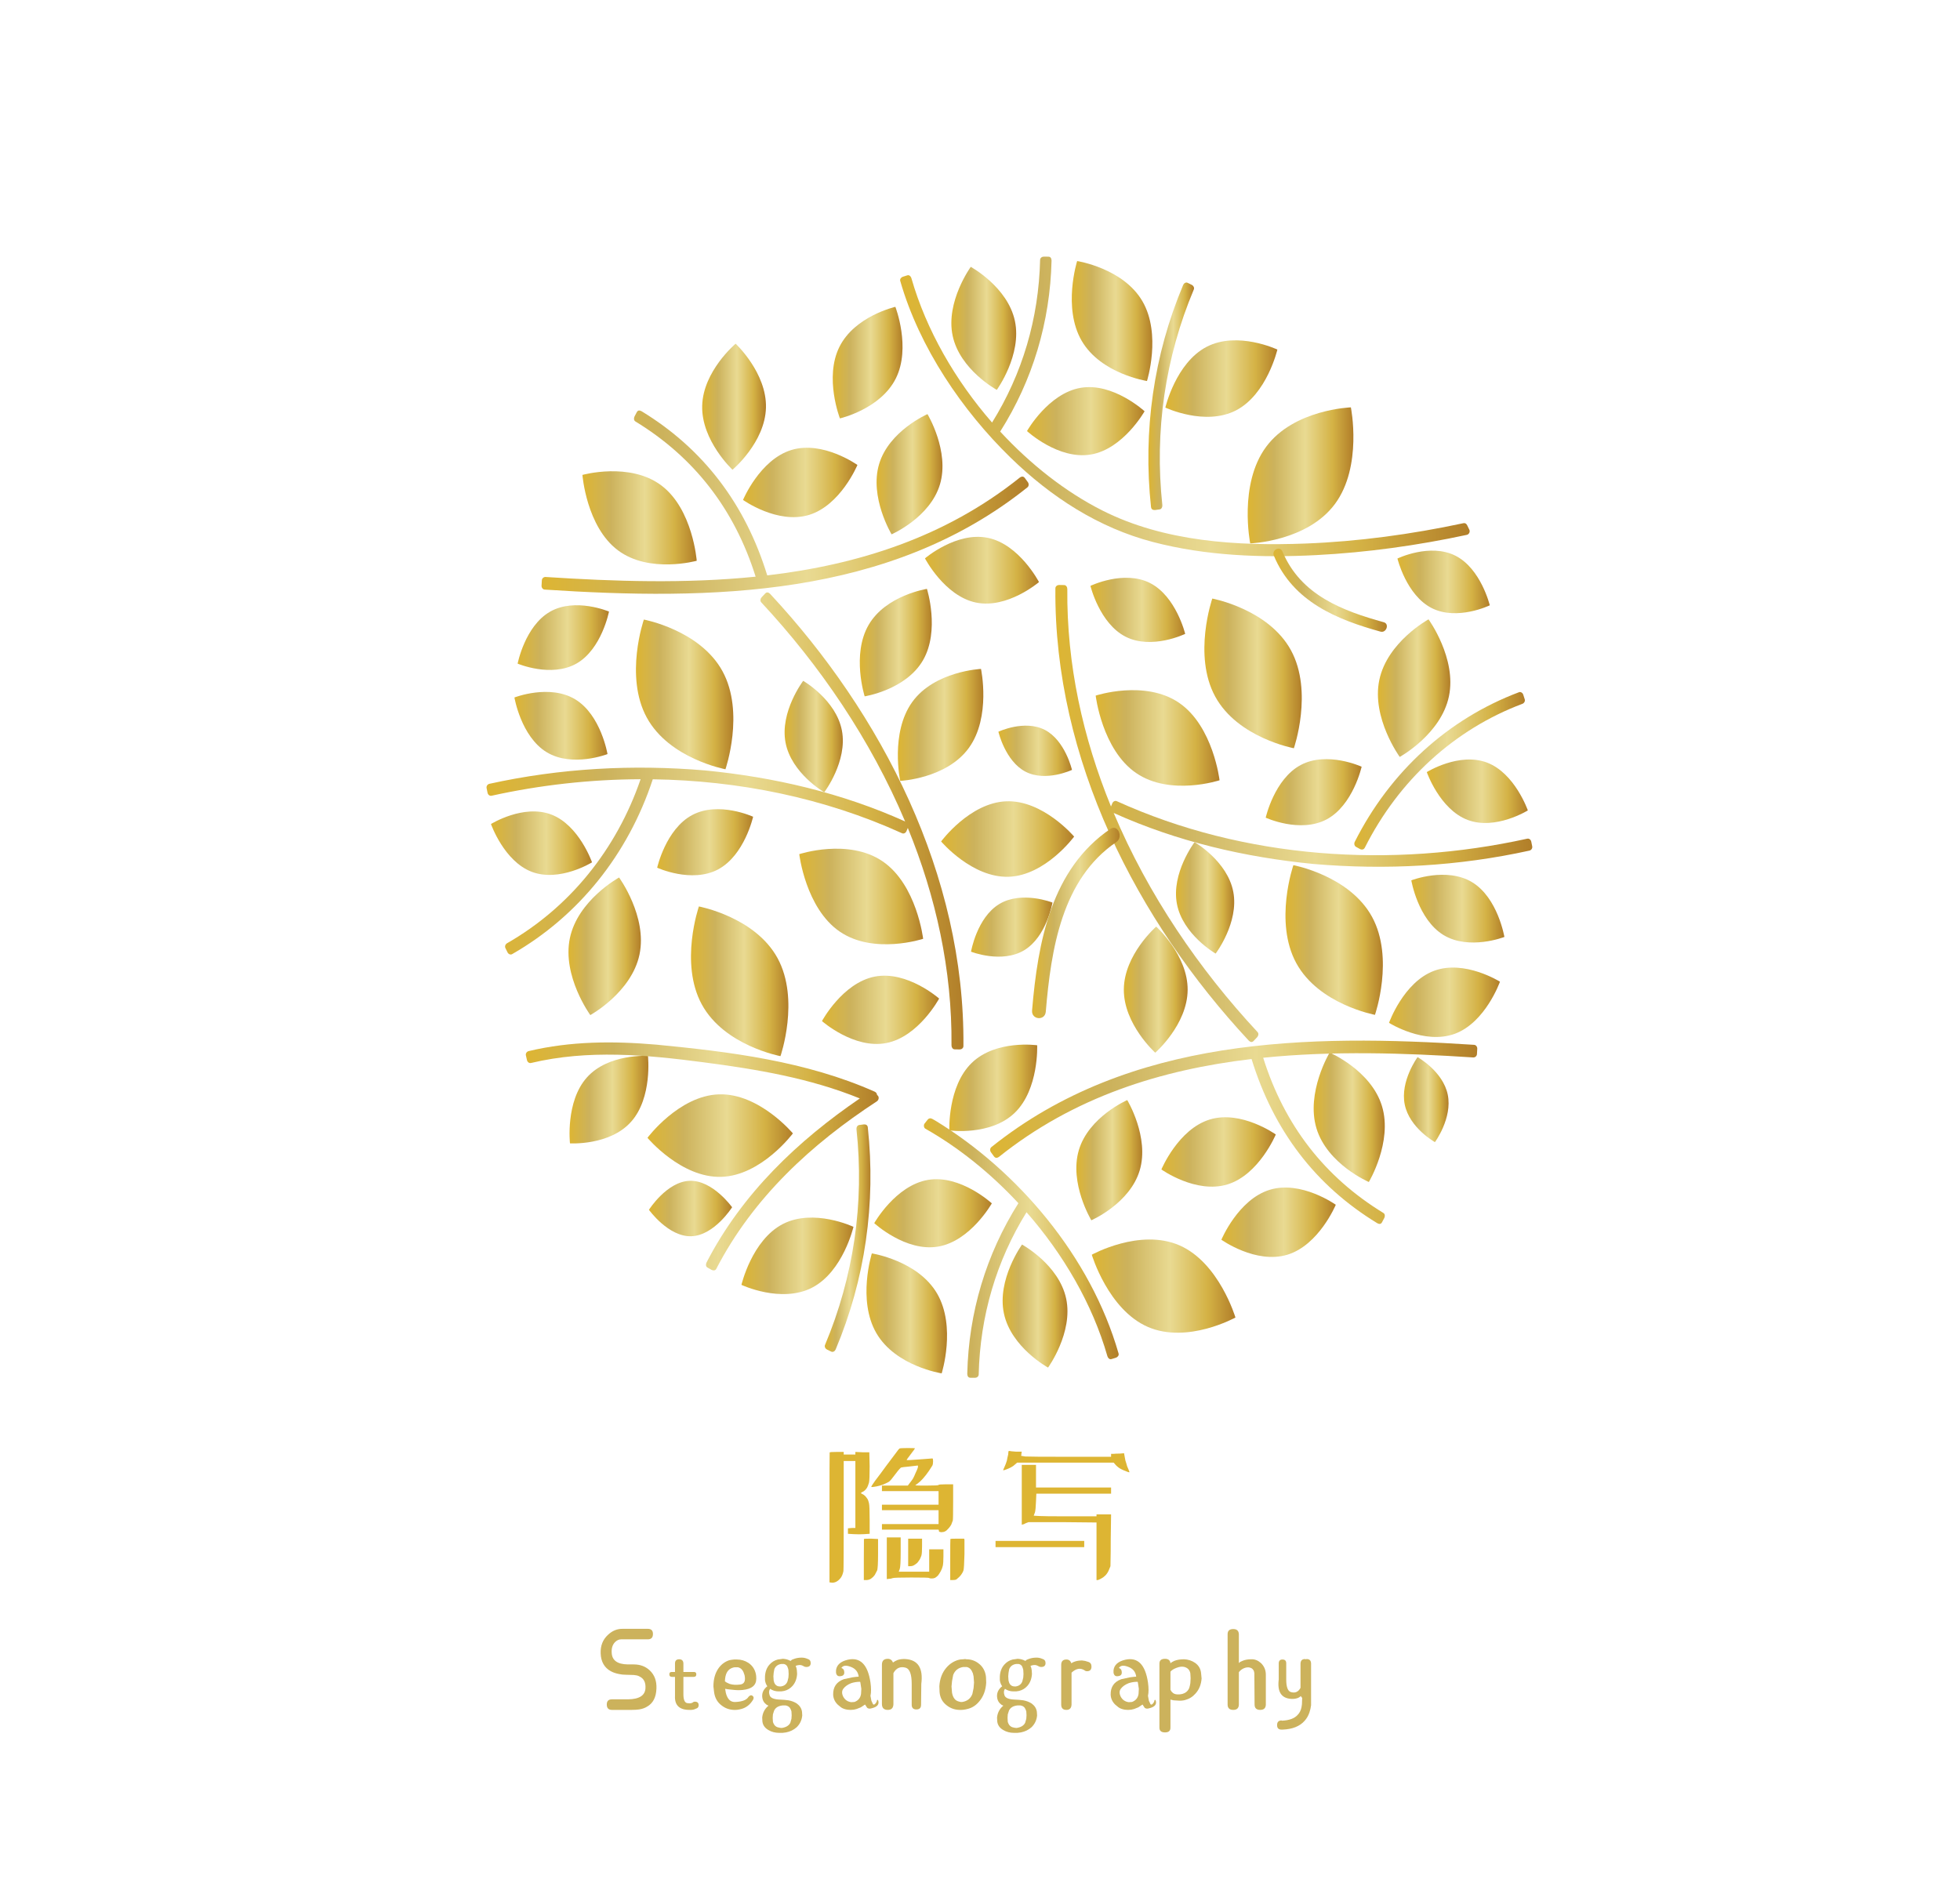 <svg data-noselect="" viewBox="0 0 343 333.223" width="343" height="333.223" preserveAspectRatio="none" version="1.1" xmlns="http://www.w3.org/2000/svg" style="background: rgba(255, 255, 255, 0);"><defs></defs> <g id="shape_ij2NRxSw2N" transform="translate(30,30) rotate(0,141.5,113) scale(1,1)" filter="" style="cursor: move; opacity: 1;"><g><rect fill="rgba(0,0,0,0)" width="303" height="246" x="-10" y="-10"></rect><svg version="1.1" id="图层_1" xmlns="http://www.w3.org/2000/svg" xmlns:xlink="http://www.w3.org/1999/xlink" x="0px" y="0px" width="283" height="226" viewBox="0 0 283.46 226.77" style="enable-background:new 0 0 283.46 226.77;" xml:space="preserve" preserveAspectRatio="none" data-parent="shape_ij2NRxSw2N">
<g>
	<g>
		<linearGradient id="SVGID_1_" gradientUnits="userSpaceOnUse" x1="157.815" y1="26.279" x2="171.939" y2="26.279">
			<stop offset="0" style="stop-color:#DDB533"></stop>
			<stop offset="0.248" style="stop-color:#CCB25C"></stop>
			<stop offset="0.545" style="stop-color:#E9DA92"></stop>
			<stop offset="0.805" style="stop-color:#D4B245"></stop>
			<stop offset="1" style="stop-color:#B17E29"></stop>
		</linearGradient>
		<path style="fill:url(#SVGID_1_);" d="M159.557,29.757c-3.38-5.818-0.799-14.012-0.799-14.012s8.06,1.238,11.44,7.056
			s0.799,14.012,0.799,14.012S162.937,35.575,159.557,29.757z"></path>
	</g>
	<g>
		<linearGradient id="SVGID_2_" gradientUnits="userSpaceOnUse" x1="136.71" y1="27.566" x2="148.072" y2="27.566">
			<stop offset="0" style="stop-color:#DDB533"></stop>
			<stop offset="0.248" style="stop-color:#CCB25C"></stop>
			<stop offset="0.545" style="stop-color:#E9DA92"></stop>
			<stop offset="0.805" style="stop-color:#D4B245"></stop>
			<stop offset="1" style="stop-color:#B17E29"></stop>
		</linearGradient>
		<path style="fill:url(#SVGID_2_);" d="M136.935,28.862c-1.259-5.966,3.177-12.098,3.177-12.098s6.477,3.541,7.736,9.507
			c1.259,5.966-3.177,12.098-3.177,12.098S138.194,34.828,136.935,28.862z"></path>
	</g>
	<g>
		<linearGradient id="SVGID_3_" gradientUnits="userSpaceOnUse" x1="188.651" y1="53.388" x2="207.181" y2="53.388">
			<stop offset="0" style="stop-color:#DDB533"></stop>
			<stop offset="0.248" style="stop-color:#CCB25C"></stop>
			<stop offset="0.545" style="stop-color:#E9DA92"></stop>
			<stop offset="0.805" style="stop-color:#D4B245"></stop>
			<stop offset="1" style="stop-color:#B17E29"></stop>
		</linearGradient>
		<path style="fill:url(#SVGID_3_);" d="M203.95,58.402c-4.872,6.598-14.856,6.933-14.856,6.933s-2.084-10.363,2.788-16.961
			c4.872-6.598,14.856-6.933,14.856-6.933S208.822,51.804,203.95,58.402z"></path>
	</g>
	<g>
		<linearGradient id="SVGID_4_" gradientUnits="userSpaceOnUse" x1="181.059" y1="88.165" x2="198.132" y2="88.165">
			<stop offset="0" style="stop-color:#DDB533"></stop>
			<stop offset="0.248" style="stop-color:#CCB25C"></stop>
			<stop offset="0.545" style="stop-color:#E9DA92"></stop>
			<stop offset="0.805" style="stop-color:#D4B245"></stop>
			<stop offset="1" style="stop-color:#B17E29"></stop>
		</linearGradient>
		<path style="fill:url(#SVGID_4_);" d="M182.957,92.229c-3.948-7.26-0.51-17.208-0.51-17.208s9.84,1.822,13.788,9.082
			c3.948,7.26,0.51,17.208,0.51,17.208S186.905,99.489,182.957,92.229z"></path>
	</g>
	<g>
		<linearGradient id="SVGID_5_" gradientUnits="userSpaceOnUse" x1="211.477" y1="90.752" x2="224.173" y2="90.752">
			<stop offset="0" style="stop-color:#DDB533"></stop>
			<stop offset="0.248" style="stop-color:#CCB25C"></stop>
			<stop offset="0.545" style="stop-color:#E9DA92"></stop>
			<stop offset="0.805" style="stop-color:#D4B245"></stop>
			<stop offset="1" style="stop-color:#B17E29"></stop>
		</linearGradient>
		<path style="fill:url(#SVGID_5_);" d="M211.723,89.32c1.392-6.673,8.622-10.649,8.622-10.649s4.973,6.842,3.581,13.514
			c-1.392,6.673-8.622,10.649-8.622,10.649S210.331,95.993,211.723,89.32z"></path>
	</g>
	<g>
		<linearGradient id="SVGID_6_" gradientUnits="userSpaceOnUse" x1="162.007" y1="99.499" x2="183.72" y2="99.499">
			<stop offset="0" style="stop-color:#DDB533"></stop>
			<stop offset="0.248" style="stop-color:#CCB25C"></stop>
			<stop offset="0.545" style="stop-color:#E9DA92"></stop>
			<stop offset="0.805" style="stop-color:#D4B245"></stop>
			<stop offset="1" style="stop-color:#B17E29"></stop>
		</linearGradient>
		<path style="fill:url(#SVGID_6_);" d="M169.109,105.67c-5.996-4.106-7.102-13.605-7.102-13.605s8.615-2.842,14.611,1.264
			c5.996,4.106,7.102,13.605,7.102,13.605S175.105,109.776,169.109,105.67z"></path>
	</g>
	<g>
		<linearGradient id="SVGID_7_" gradientUnits="userSpaceOnUse" x1="191.81" y1="109.029" x2="208.625" y2="109.029">
			<stop offset="0" style="stop-color:#DDB533"></stop>
			<stop offset="0.248" style="stop-color:#CCB25C"></stop>
			<stop offset="0.545" style="stop-color:#E9DA92"></stop>
			<stop offset="0.805" style="stop-color:#D4B245"></stop>
			<stop offset="1" style="stop-color:#B17E29"></stop>
		</linearGradient>
		<path style="fill:url(#SVGID_7_);" d="M202.477,113.807c-4.643,2.471-10.667-0.304-10.667-0.304s1.504-6.782,6.147-9.253
			c4.643-2.471,10.667,0.304,10.667,0.304S207.12,111.336,202.477,113.807z"></path>
	</g>
	<g>
		<linearGradient id="SVGID_8_" gradientUnits="userSpaceOnUse" x1="217.334" y1="129.48" x2="233.647" y2="129.48">
			<stop offset="0" style="stop-color:#DDB533"></stop>
			<stop offset="0.248" style="stop-color:#CCB25C"></stop>
			<stop offset="0.545" style="stop-color:#E9DA92"></stop>
			<stop offset="0.805" style="stop-color:#D4B245"></stop>
			<stop offset="1" style="stop-color:#B17E29"></stop>
		</linearGradient>
		<path style="fill:url(#SVGID_8_);" d="M222.98,134.116c-4.505-2.745-5.647-9.605-5.647-9.605s6.162-2.411,10.667,0.334
			c4.505,2.744,5.647,9.605,5.647,9.605S227.485,136.86,222.98,134.116z"></path>
	</g>
	<g>
		<linearGradient id="SVGID_9_" gradientUnits="userSpaceOnUse" x1="213.426" y1="145.925" x2="232.87" y2="145.925">
			<stop offset="0" style="stop-color:#DDB533"></stop>
			<stop offset="0.248" style="stop-color:#CCB25C"></stop>
			<stop offset="0.545" style="stop-color:#E9DA92"></stop>
			<stop offset="0.805" style="stop-color:#D4B245"></stop>
			<stop offset="1" style="stop-color:#B17E29"></stop>
		</linearGradient>
		<path style="fill:url(#SVGID_9_);" d="M224.973,151.451c-5.369,1.995-11.547-1.913-11.547-1.913s2.528-7.143,7.898-9.139
			c5.369-1.995,11.547,1.913,11.547,1.913S230.342,149.456,224.973,151.451z"></path>
	</g>
	<g>
		<linearGradient id="SVGID_10_" gradientUnits="userSpaceOnUse" x1="176.083" y1="127.588" x2="186.29" y2="127.588">
			<stop offset="0" style="stop-color:#DDB533"></stop>
			<stop offset="0.248" style="stop-color:#CCB25C"></stop>
			<stop offset="0.545" style="stop-color:#E9DA92"></stop>
			<stop offset="0.805" style="stop-color:#D4B245"></stop>
			<stop offset="1" style="stop-color:#B17E29"></stop>
		</linearGradient>
		<path style="fill:url(#SVGID_10_);" d="M176.245,128.637c-1.019-5.404,3.097-10.833,3.097-10.833s5.768,3.332,6.786,8.736
			c1.019,5.404-3.097,10.833-3.097,10.833S177.264,134.041,176.245,128.637z"></path>
	</g>
	<g>
		<linearGradient id="SVGID_11_" gradientUnits="userSpaceOnUse" x1="174.218" y1="36.385" x2="193.855" y2="36.385">
			<stop offset="0" style="stop-color:#DDB533"></stop>
			<stop offset="0.248" style="stop-color:#CCB25C"></stop>
			<stop offset="0.545" style="stop-color:#E9DA92"></stop>
			<stop offset="0.805" style="stop-color:#D4B245"></stop>
			<stop offset="1" style="stop-color:#B17E29"></stop>
		</linearGradient>
		<path style="fill:url(#SVGID_11_);" d="M181.464,30.805c5.422-2.814,12.391,0.486,12.391,0.486s-1.823,7.861-7.245,10.675
			c-5.423,2.814-12.391-0.486-12.391-0.486S176.041,33.618,181.464,30.805z"></path>
	</g>
	<g>
		<linearGradient id="SVGID_12_" gradientUnits="userSpaceOnUse" x1="220.046" y1="108.862" x2="237.756" y2="108.862">
			<stop offset="0" style="stop-color:#DDB533"></stop>
			<stop offset="0.248" style="stop-color:#CCB25C"></stop>
			<stop offset="0.545" style="stop-color:#E9DA92"></stop>
			<stop offset="0.805" style="stop-color:#D4B245"></stop>
			<stop offset="1" style="stop-color:#B17E29"></stop>
		</linearGradient>
		<path style="fill:url(#SVGID_12_);" d="M230.6,103.829c4.891,1.858,7.156,8.398,7.156,8.398s-5.664,3.526-10.555,1.668
			s-7.156-8.398-7.156-8.398S225.71,101.97,230.6,103.829z"></path>
	</g>
	<g>
		<linearGradient id="SVGID_13_" gradientUnits="userSpaceOnUse" x1="127.33" y1="97.21" x2="142.315" y2="97.21">
			<stop offset="0" style="stop-color:#DDB533"></stop>
			<stop offset="0.248" style="stop-color:#CCB25C"></stop>
			<stop offset="0.545" style="stop-color:#E9DA92"></stop>
			<stop offset="0.805" style="stop-color:#D4B245"></stop>
			<stop offset="1" style="stop-color:#B17E29"></stop>
		</linearGradient>
		<path style="fill:url(#SVGID_13_);" d="M129.856,93.185c3.911-5.431,12.047-5.808,12.047-5.808s1.796,8.427-2.115,13.858
			c-3.911,5.431-12.047,5.808-12.047,5.808S125.945,98.616,129.856,93.185z"></path>
	</g>
	<g>
		<linearGradient id="SVGID_14_" gradientUnits="userSpaceOnUse" x1="114.031" y1="147.25" x2="134.566" y2="147.25">
			<stop offset="0" style="stop-color:#DDB533"></stop>
			<stop offset="0.248" style="stop-color:#CCB25C"></stop>
			<stop offset="0.545" style="stop-color:#E9DA92"></stop>
			<stop offset="0.805" style="stop-color:#D4B245"></stop>
			<stop offset="1" style="stop-color:#B17E29"></stop>
		</linearGradient>
		<path style="fill:url(#SVGID_14_);" d="M123.299,141.414c5.671-1.093,11.267,3.857,11.267,3.857s-3.598,6.721-9.268,7.814
			c-5.671,1.093-11.267-3.857-11.267-3.857S117.629,142.507,123.299,141.414z"></path>
	</g>
	<g>
		<linearGradient id="SVGID_15_" gradientUnits="userSpaceOnUse" x1="136.349" y1="160.951" x2="151.756" y2="160.951">
			<stop offset="0" style="stop-color:#DDB533"></stop>
			<stop offset="0.248" style="stop-color:#CCB25C"></stop>
			<stop offset="0.545" style="stop-color:#E9DA92"></stop>
			<stop offset="0.805" style="stop-color:#D4B245"></stop>
			<stop offset="1" style="stop-color:#B17E29"></stop>
		</linearGradient>
		<path style="fill:url(#SVGID_15_);" d="M140.278,156.576c4.251-4.128,11.473-3.1,11.473-3.1s0.329,7.721-3.923,11.85
			c-4.251,4.128-11.473,3.1-11.473,3.1S136.027,160.704,140.278,156.576z"></path>
	</g>
	<g>
		<linearGradient id="SVGID_16_" gradientUnits="userSpaceOnUse" x1="166.942" y1="143.708" x2="178.124" y2="143.708">
			<stop offset="0" style="stop-color:#DDB533"></stop>
			<stop offset="0.248" style="stop-color:#CCB25C"></stop>
			<stop offset="0.545" style="stop-color:#E9DA92"></stop>
			<stop offset="0.805" style="stop-color:#D4B245"></stop>
			<stop offset="1" style="stop-color:#B17E29"></stop>
		</linearGradient>
		<path style="fill:url(#SVGID_16_);" d="M166.942,143.661c0.046-6.114,5.674-11.023,5.674-11.023s5.554,5.003,5.508,11.117
			c-0.046,6.114-5.674,11.023-5.674,11.023S166.896,149.775,166.942,143.661z"></path>
	</g>
	<g>
		<linearGradient id="SVGID_17_" gradientUnits="userSpaceOnUse" x1="140.157" y1="132.726" x2="154.436" y2="132.726">
			<stop offset="0" style="stop-color:#DDB533"></stop>
			<stop offset="0.248" style="stop-color:#CCB25C"></stop>
			<stop offset="0.545" style="stop-color:#E9DA92"></stop>
			<stop offset="0.805" style="stop-color:#D4B245"></stop>
			<stop offset="1" style="stop-color:#B17E29"></stop>
		</linearGradient>
		<path style="fill:url(#SVGID_17_);" d="M145.118,128.668c3.943-2.382,9.318-0.255,9.318-0.255s-1.018,5.989-4.961,8.371
			c-3.943,2.382-9.318,0.255-9.318,0.255S141.175,131.05,145.118,128.668z"></path>
	</g>
	<g>
		<linearGradient id="SVGID_18_" gradientUnits="userSpaceOnUse" x1="161.089" y1="77.007" x2="177.694" y2="77.007">
			<stop offset="0" style="stop-color:#DDB533"></stop>
			<stop offset="0.248" style="stop-color:#CCB25C"></stop>
			<stop offset="0.545" style="stop-color:#E9DA92"></stop>
			<stop offset="0.805" style="stop-color:#D4B245"></stop>
			<stop offset="1" style="stop-color:#B17E29"></stop>
		</linearGradient>
		<path style="fill:url(#SVGID_18_);" d="M167.263,81.726c-4.585-2.328-6.173-8.934-6.173-8.934s5.846-2.831,10.432-0.503
			c4.585,2.328,6.173,8.934,6.173,8.934S171.848,84.054,167.263,81.726z"></path>
	</g>
	<g>
		<linearGradient id="SVGID_19_" gradientUnits="userSpaceOnUse" x1="214.902" y1="72.098" x2="231.087" y2="72.098">
			<stop offset="0" style="stop-color:#DDB533"></stop>
			<stop offset="0.248" style="stop-color:#CCB25C"></stop>
			<stop offset="0.545" style="stop-color:#E9DA92"></stop>
			<stop offset="0.805" style="stop-color:#D4B245"></stop>
			<stop offset="1" style="stop-color:#B17E29"></stop>
		</linearGradient>
		<path style="fill:url(#SVGID_19_);" d="M220.919,76.697c-4.469-2.269-6.017-8.708-6.017-8.708s5.698-2.76,10.168-0.49
			c4.469,2.269,6.017,8.708,6.017,8.708S225.389,78.967,220.919,76.697z"></path>
	</g>
	<g>
		<linearGradient id="SVGID_20_" gradientUnits="userSpaceOnUse" x1="216.036" y1="163.022" x2="223.864" y2="163.022">
			<stop offset="0" style="stop-color:#DDB533"></stop>
			<stop offset="0.248" style="stop-color:#CCB25C"></stop>
			<stop offset="0.545" style="stop-color:#E9DA92"></stop>
			<stop offset="0.805" style="stop-color:#D4B245"></stop>
			<stop offset="1" style="stop-color:#B17E29"></stop>
		</linearGradient>
		<path style="fill:url(#SVGID_20_);" d="M216.181,163.886c-0.839-4.122,2.25-8.327,2.25-8.327s4.45,2.478,5.289,6.599
			c0.839,4.122-2.25,8.327-2.25,8.327S217.02,168.008,216.181,163.886z"></path>
	</g>
	<g>
		<linearGradient id="SVGID_21_" gradientUnits="userSpaceOnUse" x1="158.617" y1="173.659" x2="170.167" y2="173.659">
			<stop offset="0" style="stop-color:#DDB533"></stop>
			<stop offset="0.248" style="stop-color:#CCB25C"></stop>
			<stop offset="0.545" style="stop-color:#E9DA92"></stop>
			<stop offset="0.805" style="stop-color:#D4B245"></stop>
			<stop offset="1" style="stop-color:#B17E29"></stop>
		</linearGradient>
		<path style="fill:url(#SVGID_21_);" d="M159.061,171.871c1.737-5.83,8.477-8.768,8.477-8.768s3.923,6.514,2.186,12.343
			c-1.737,5.83-8.477,8.768-8.477,8.768S157.323,177.7,159.061,171.871z"></path>
	</g>
	<g>
		<linearGradient id="SVGID_22_" gradientUnits="userSpaceOnUse" x1="200.217" y1="166.122" x2="212.684" y2="166.122">
			<stop offset="0" style="stop-color:#DDB533"></stop>
			<stop offset="0.248" style="stop-color:#CCB25C"></stop>
			<stop offset="0.545" style="stop-color:#E9DA92"></stop>
			<stop offset="0.805" style="stop-color:#D4B245"></stop>
			<stop offset="1" style="stop-color:#B17E29"></stop>
		</linearGradient>
		<path style="fill:url(#SVGID_22_);" d="M200.709,168.074c-1.897-6.279,2.306-13.321,2.306-13.321s7.28,3.137,9.177,9.416
			c1.897,6.279-2.307,13.321-2.307,13.321S202.606,174.353,200.709,168.074z"></path>
	</g>
	<g>
		<linearGradient id="SVGID_23_" gradientUnits="userSpaceOnUse" x1="184.04" y1="184.557" x2="204.093" y2="184.557">
			<stop offset="0" style="stop-color:#DDB533"></stop>
			<stop offset="0.248" style="stop-color:#CCB25C"></stop>
			<stop offset="0.545" style="stop-color:#E9DA92"></stop>
			<stop offset="0.805" style="stop-color:#D4B245"></stop>
			<stop offset="1" style="stop-color:#B17E29"></stop>
		</linearGradient>
		<path style="fill:url(#SVGID_23_);" d="M192.516,178.859c5.537-1.696,11.577,2.628,11.577,2.628s-2.938,7.073-8.475,8.769
			c-5.537,1.696-11.577-2.628-11.577-2.628S186.978,180.555,192.516,178.859z"></path>
	</g>
	<g>
		<linearGradient id="SVGID_24_" gradientUnits="userSpaceOnUse" x1="161.325" y1="195.775" x2="186.505" y2="195.775">
			<stop offset="0" style="stop-color:#DDB533"></stop>
			<stop offset="0.248" style="stop-color:#CCB25C"></stop>
			<stop offset="0.545" style="stop-color:#E9DA92"></stop>
			<stop offset="0.805" style="stop-color:#D4B245"></stop>
			<stop offset="1" style="stop-color:#B17E29"></stop>
		</linearGradient>
		<path style="fill:url(#SVGID_24_);" d="M176.7,188.619c6.953,3.045,9.805,12.669,9.805,12.669s-8.422,4.687-15.375,1.642
			c-6.953-3.045-9.805-12.669-9.805-12.669S169.746,185.574,176.7,188.619z"></path>
	</g>
	<g>
		<linearGradient id="SVGID_25_" gradientUnits="userSpaceOnUse" x1="123.191" y1="182.978" x2="143.803" y2="182.978">
			<stop offset="0" style="stop-color:#DDB533"></stop>
			<stop offset="0.248" style="stop-color:#CCB25C"></stop>
			<stop offset="0.545" style="stop-color:#E9DA92"></stop>
			<stop offset="0.805" style="stop-color:#D4B245"></stop>
			<stop offset="1" style="stop-color:#B17E29"></stop>
		</linearGradient>
		<path style="fill:url(#SVGID_25_);" d="M132.619,177.12c5.692-0.96,11.184,4.119,11.184,4.119s-3.736,6.636-9.428,7.596
			c-5.692,0.96-11.184-4.119-11.184-4.119S126.927,178.081,132.619,177.12z"></path>
	</g>
	<g>
		<linearGradient id="SVGID_26_" gradientUnits="userSpaceOnUse" x1="145.697" y1="199.278" x2="157.059" y2="199.278">
			<stop offset="0" style="stop-color:#DDB533"></stop>
			<stop offset="0.248" style="stop-color:#CCB25C"></stop>
			<stop offset="0.545" style="stop-color:#E9DA92"></stop>
			<stop offset="0.805" style="stop-color:#D4B245"></stop>
			<stop offset="1" style="stop-color:#B17E29"></stop>
		</linearGradient>
		<path style="fill:url(#SVGID_26_);" d="M156.834,197.982c1.259,5.966-3.177,12.098-3.177,12.098s-6.477-3.541-7.735-9.507
			c-1.259-5.966,3.177-12.099,3.177-12.099S155.575,192.016,156.834,197.982z"></path>
	</g>
	<g>
		<linearGradient id="SVGID_27_" gradientUnits="userSpaceOnUse" x1="173.525" y1="172.214" x2="193.577" y2="172.214">
			<stop offset="0" style="stop-color:#DDB533"></stop>
			<stop offset="0.248" style="stop-color:#CCB25C"></stop>
			<stop offset="0.545" style="stop-color:#E9DA92"></stop>
			<stop offset="0.805" style="stop-color:#D4B245"></stop>
			<stop offset="1" style="stop-color:#B17E29"></stop>
		</linearGradient>
		<path style="fill:url(#SVGID_27_);" d="M182,166.516c5.537-1.696,11.577,2.628,11.577,2.628s-2.938,7.073-8.475,8.769
			c-5.537,1.696-11.577-2.628-11.577-2.628S176.463,168.212,182,166.516z"></path>
	</g>
	<g>
		<linearGradient id="SVGID_28_" gradientUnits="userSpaceOnUse" x1="195.274" y1="134.988" x2="212.347" y2="134.988">
			<stop offset="0" style="stop-color:#DDB533"></stop>
			<stop offset="0.248" style="stop-color:#CCB25C"></stop>
			<stop offset="0.545" style="stop-color:#E9DA92"></stop>
			<stop offset="0.805" style="stop-color:#D4B245"></stop>
			<stop offset="1" style="stop-color:#B17E29"></stop>
		</linearGradient>
		<path style="fill:url(#SVGID_28_);" d="M197.171,139.052c-3.948-7.26-0.51-17.208-0.51-17.208s9.84,1.822,13.788,9.081
			c3.948,7.26,0.51,17.208,0.51,17.208S201.12,146.311,197.171,139.052z"></path>
	</g>
	<g>
		<linearGradient id="SVGID_29_" gradientUnits="userSpaceOnUse" x1="83.443" y1="169.34" x2="108.933" y2="169.34">
			<stop offset="0" style="stop-color:#DDB533"></stop>
			<stop offset="0.248" style="stop-color:#CCB25C"></stop>
			<stop offset="0.545" style="stop-color:#E9DA92"></stop>
			<stop offset="0.805" style="stop-color:#D4B245"></stop>
			<stop offset="1" style="stop-color:#B17E29"></stop>
		</linearGradient>
		<path style="fill:url(#SVGID_29_);" d="M95.992,162.096c7.039-0.214,12.941,6.856,12.941,6.856s-5.51,7.418-12.549,7.632
			c-7.039,0.214-12.941-6.856-12.941-6.856S88.953,162.31,95.992,162.096z"></path>
	</g>
	<g>
		<linearGradient id="SVGID_30_" gradientUnits="userSpaceOnUse" x1="69.783" y1="163.022" x2="83.603" y2="163.022">
			<stop offset="0" style="stop-color:#DDB533"></stop>
			<stop offset="0.248" style="stop-color:#CCB25C"></stop>
			<stop offset="0.545" style="stop-color:#E9DA92"></stop>
			<stop offset="0.805" style="stop-color:#D4B245"></stop>
			<stop offset="1" style="stop-color:#B17E29"></stop>
		</linearGradient>
		<path style="fill:url(#SVGID_30_);" d="M72.815,159.137c3.775-4.241,10.713-3.794,10.713-3.794s0.818,7.323-2.957,11.564
			c-3.775,4.241-10.713,3.794-10.713,3.794S69.04,163.378,72.815,159.137z"></path>
	</g>
	<g>
		<linearGradient id="SVGID_31_" gradientUnits="userSpaceOnUse" x1="91.069" y1="142.242" x2="108.142" y2="142.242">
			<stop offset="0" style="stop-color:#DDB533"></stop>
			<stop offset="0.248" style="stop-color:#CCB25C"></stop>
			<stop offset="0.545" style="stop-color:#E9DA92"></stop>
			<stop offset="0.805" style="stop-color:#D4B245"></stop>
			<stop offset="1" style="stop-color:#B17E29"></stop>
		</linearGradient>
		<path style="fill:url(#SVGID_31_);" d="M106.245,138.178c3.948,7.26,0.51,17.208,0.51,17.208s-9.84-1.822-13.788-9.082
			c-3.948-7.26-0.51-17.208-0.51-17.208S102.296,130.919,106.245,138.178z"></path>
	</g>
	<g>
		<linearGradient id="SVGID_32_" gradientUnits="userSpaceOnUse" x1="69.597" y1="136.091" x2="82.292" y2="136.091">
			<stop offset="0" style="stop-color:#DDB533"></stop>
			<stop offset="0.248" style="stop-color:#CCB25C"></stop>
			<stop offset="0.545" style="stop-color:#E9DA92"></stop>
			<stop offset="0.805" style="stop-color:#D4B245"></stop>
			<stop offset="1" style="stop-color:#B17E29"></stop>
		</linearGradient>
		<path style="fill:url(#SVGID_32_);" d="M82.047,137.524c-1.392,6.673-8.622,10.649-8.622,10.649s-4.974-6.842-3.582-13.514
			c1.392-6.673,8.622-10.649,8.622-10.649S83.438,130.851,82.047,137.524z"></path>
	</g>
	<g>
		<linearGradient id="SVGID_33_" gradientUnits="userSpaceOnUse" x1="110.049" y1="127.344" x2="131.763" y2="127.344">
			<stop offset="0" style="stop-color:#DDB533"></stop>
			<stop offset="0.248" style="stop-color:#CCB25C"></stop>
			<stop offset="0.545" style="stop-color:#E9DA92"></stop>
			<stop offset="0.805" style="stop-color:#D4B245"></stop>
			<stop offset="1" style="stop-color:#B17E29"></stop>
		</linearGradient>
		<path style="fill:url(#SVGID_33_);" d="M124.661,121.174c5.996,4.106,7.102,13.605,7.102,13.605s-8.615,2.842-14.611-1.264
			c-5.996-4.106-7.102-13.605-7.102-13.605S118.665,117.068,124.661,121.174z"></path>
	</g>
	<g>
		<linearGradient id="SVGID_34_" gradientUnits="userSpaceOnUse" x1="85.145" y1="117.815" x2="101.96" y2="117.815">
			<stop offset="0" style="stop-color:#DDB533"></stop>
			<stop offset="0.248" style="stop-color:#CCB25C"></stop>
			<stop offset="0.545" style="stop-color:#E9DA92"></stop>
			<stop offset="0.805" style="stop-color:#D4B245"></stop>
			<stop offset="1" style="stop-color:#B17E29"></stop>
		</linearGradient>
		<path style="fill:url(#SVGID_34_);" d="M91.292,113.037c4.643-2.471,10.667,0.304,10.667,0.304s-1.504,6.782-6.148,9.253
			c-4.643,2.471-10.667-0.304-10.667-0.304S86.649,115.508,91.292,113.037z"></path>
	</g>
	<g>
		<linearGradient id="SVGID_35_" gradientUnits="userSpaceOnUse" x1="60.122" y1="97.364" x2="76.436" y2="97.364">
			<stop offset="0" style="stop-color:#DDB533"></stop>
			<stop offset="0.248" style="stop-color:#CCB25C"></stop>
			<stop offset="0.545" style="stop-color:#E9DA92"></stop>
			<stop offset="0.805" style="stop-color:#D4B245"></stop>
			<stop offset="1" style="stop-color:#B17E29"></stop>
		</linearGradient>
		<path style="fill:url(#SVGID_35_);" d="M70.789,92.728c4.505,2.745,5.647,9.605,5.647,9.605s-6.162,2.411-10.666-0.333
			c-4.505-2.745-5.647-9.605-5.647-9.605S66.284,89.984,70.789,92.728z"></path>
	</g>
	<g>
		<linearGradient id="SVGID_36_" gradientUnits="userSpaceOnUse" x1="107.479" y1="99.255" x2="117.687" y2="99.255">
			<stop offset="0" style="stop-color:#DDB533"></stop>
			<stop offset="0.248" style="stop-color:#CCB25C"></stop>
			<stop offset="0.545" style="stop-color:#E9DA92"></stop>
			<stop offset="0.805" style="stop-color:#D4B245"></stop>
			<stop offset="1" style="stop-color:#B17E29"></stop>
		</linearGradient>
		<path style="fill:url(#SVGID_36_);" d="M117.525,98.207c1.019,5.404-3.097,10.833-3.097,10.833s-5.768-3.332-6.786-8.736
			c-1.019-5.404,3.097-10.833,3.097-10.833S116.506,92.803,117.525,98.207z"></path>
	</g>
	<g>
		<linearGradient id="SVGID_37_" gradientUnits="userSpaceOnUse" x1="99.915" y1="190.459" x2="119.551" y2="190.459">
			<stop offset="0" style="stop-color:#DDB533"></stop>
			<stop offset="0.248" style="stop-color:#CCB25C"></stop>
			<stop offset="0.545" style="stop-color:#E9DA92"></stop>
			<stop offset="0.805" style="stop-color:#D4B245"></stop>
			<stop offset="1" style="stop-color:#B17E29"></stop>
		</linearGradient>
		<path style="fill:url(#SVGID_37_);" d="M112.306,196.039c-5.423,2.814-12.391-0.486-12.391-0.486s1.823-7.861,7.245-10.675
			c5.422-2.814,12.391,0.486,12.391,0.486S117.728,193.226,112.306,196.039z"></path>
	</g>
	<g>
		<linearGradient id="SVGID_38_" gradientUnits="userSpaceOnUse" x1="83.702" y1="182.148" x2="98.279" y2="182.148">
			<stop offset="0" style="stop-color:#DDB533"></stop>
			<stop offset="0.248" style="stop-color:#CCB25C"></stop>
			<stop offset="0.545" style="stop-color:#E9DA92"></stop>
			<stop offset="0.805" style="stop-color:#D4B245"></stop>
			<stop offset="1" style="stop-color:#B17E29"></stop>
		</linearGradient>
		<path style="fill:url(#SVGID_38_);" d="M91.123,187.014c-4.025,0.124-7.421-4.643-7.421-4.643s3.13-4.967,7.155-5.09
			c4.025-0.123,7.421,4.643,7.421,4.643S95.148,186.891,91.123,187.014z"></path>
	</g>
	<g>
		<linearGradient id="SVGID_39_" gradientUnits="userSpaceOnUse" x1="56.013" y1="117.982" x2="73.724" y2="117.982">
			<stop offset="0" style="stop-color:#DDB533"></stop>
			<stop offset="0.248" style="stop-color:#CCB25C"></stop>
			<stop offset="0.545" style="stop-color:#E9DA92"></stop>
			<stop offset="0.805" style="stop-color:#D4B245"></stop>
			<stop offset="1" style="stop-color:#B17E29"></stop>
		</linearGradient>
		<path style="fill:url(#SVGID_39_);" d="M63.169,123.015c-4.891-1.858-7.156-8.398-7.156-8.398s5.664-3.526,10.555-1.668
			c4.891,1.858,7.156,8.398,7.156,8.398S68.059,124.874,63.169,123.015z"></path>
	</g>
	<g>
		<linearGradient id="SVGID_40_" gradientUnits="userSpaceOnUse" x1="134.915" y1="117.253" x2="158.23" y2="117.253">
			<stop offset="0" style="stop-color:#DDB533"></stop>
			<stop offset="0.248" style="stop-color:#CCB25C"></stop>
			<stop offset="0.545" style="stop-color:#E9DA92"></stop>
			<stop offset="0.805" style="stop-color:#D4B245"></stop>
			<stop offset="1" style="stop-color:#B17E29"></stop>
		</linearGradient>
		<path style="fill:url(#SVGID_40_);" d="M146.788,123.879c-6.438,0.236-11.873-6.199-11.873-6.199s5.004-6.817,11.442-7.052
			c6.438-0.236,11.873,6.199,11.873,6.199S153.227,123.643,146.788,123.879z"></path>
	</g>
	<g>
		<linearGradient id="SVGID_41_" gradientUnits="userSpaceOnUse" x1="132.083" y1="70.042" x2="152.07" y2="70.042">
			<stop offset="0" style="stop-color:#DDB533"></stop>
			<stop offset="0.248" style="stop-color:#CCB25C"></stop>
			<stop offset="0.545" style="stop-color:#E9DA92"></stop>
			<stop offset="0.805" style="stop-color:#D4B245"></stop>
			<stop offset="1" style="stop-color:#B17E29"></stop>
		</linearGradient>
		<path style="fill:url(#SVGID_41_);" d="M141.025,75.722c-5.519-1.15-8.942-7.761-8.942-7.761s5.525-4.748,11.044-3.598
			c5.519,1.15,8.942,7.761,8.942,7.761S146.544,76.871,141.025,75.722z"></path>
	</g>
	<g>
		<linearGradient id="SVGID_42_" gradientUnits="userSpaceOnUse" x1="121.83" y1="200.565" x2="135.954" y2="200.565">
			<stop offset="0" style="stop-color:#DDB533"></stop>
			<stop offset="0.248" style="stop-color:#CCB25C"></stop>
			<stop offset="0.545" style="stop-color:#E9DA92"></stop>
			<stop offset="0.805" style="stop-color:#D4B245"></stop>
			<stop offset="1" style="stop-color:#B17E29"></stop>
		</linearGradient>
		<path style="fill:url(#SVGID_42_);" d="M134.212,197.087c3.38,5.818,0.799,14.012,0.799,14.012s-8.06-1.238-11.44-7.056
			s-0.799-14.012-0.799-14.012S130.833,191.269,134.212,197.087z"></path>
	</g>
	<g>
		<linearGradient id="SVGID_43_" gradientUnits="userSpaceOnUse" x1="120.659" y1="82.758" x2="133.28" y2="82.758">
			<stop offset="0" style="stop-color:#DDB533"></stop>
			<stop offset="0.248" style="stop-color:#CCB25C"></stop>
			<stop offset="0.545" style="stop-color:#E9DA92"></stop>
			<stop offset="0.805" style="stop-color:#D4B245"></stop>
			<stop offset="1" style="stop-color:#B17E29"></stop>
		</linearGradient>
		<path style="fill:url(#SVGID_43_);" d="M131.736,85.858c-3.013,5.212-10.222,6.336-10.222,6.336s-2.324-7.326,0.69-12.538
			c3.013-5.212,10.222-6.336,10.222-6.336S134.749,80.647,131.736,85.858z"></path>
	</g>
	<g>
		<linearGradient id="SVGID_44_" gradientUnits="userSpaceOnUse" x1="123.603" y1="53.185" x2="135.153" y2="53.185">
			<stop offset="0" style="stop-color:#DDB533"></stop>
			<stop offset="0.248" style="stop-color:#CCB25C"></stop>
			<stop offset="0.545" style="stop-color:#E9DA92"></stop>
			<stop offset="0.805" style="stop-color:#D4B245"></stop>
			<stop offset="1" style="stop-color:#B17E29"></stop>
		</linearGradient>
		<path style="fill:url(#SVGID_44_);" d="M134.709,54.973c-1.737,5.83-8.477,8.768-8.477,8.768s-3.923-6.514-2.186-12.343
			s8.476-8.768,8.476-8.768S136.446,49.143,134.709,54.973z"></path>
	</g>
	<g>
		<linearGradient id="SVGID_45_" gradientUnits="userSpaceOnUse" x1="60.684" y1="81.877" x2="76.697" y2="81.877">
			<stop offset="0" style="stop-color:#DDB533"></stop>
			<stop offset="0.248" style="stop-color:#CCB25C"></stop>
			<stop offset="0.545" style="stop-color:#E9DA92"></stop>
			<stop offset="0.805" style="stop-color:#D4B245"></stop>
			<stop offset="1" style="stop-color:#B17E29"></stop>
		</linearGradient>
		<path style="fill:url(#SVGID_45_);" d="M71.002,86.432c-4.422,2.525-10.318,0.017-10.318,0.017s1.273-6.602,5.695-9.127
			c4.422-2.525,10.318-0.017,10.318-0.017S75.423,83.907,71.002,86.432z"></path>
	</g>
	<g>
		<linearGradient id="SVGID_46_" gradientUnits="userSpaceOnUse" x1="144.956" y1="101.759" x2="157.854" y2="101.759">
			<stop offset="0" style="stop-color:#DDB533"></stop>
			<stop offset="0.248" style="stop-color:#CCB25C"></stop>
			<stop offset="0.545" style="stop-color:#E9DA92"></stop>
			<stop offset="0.805" style="stop-color:#D4B245"></stop>
			<stop offset="1" style="stop-color:#B17E29"></stop>
		</linearGradient>
		<path style="fill:url(#SVGID_46_);" d="M149.711,105.428c-3.562-1.851-4.755-7.02-4.755-7.02s4.581-2.169,8.143-0.318
			c3.562,1.851,4.755,7.02,4.755,7.02S153.272,107.279,149.711,105.428z"></path>
	</g>
	<g>
		<linearGradient id="SVGID_47_" gradientUnits="userSpaceOnUse" x1="93.029" y1="41.33" x2="104.214" y2="41.33">
			<stop offset="0" style="stop-color:#DDB533"></stop>
			<stop offset="0.248" style="stop-color:#CCB25C"></stop>
			<stop offset="0.545" style="stop-color:#E9DA92"></stop>
			<stop offset="0.805" style="stop-color:#D4B245"></stop>
			<stop offset="1" style="stop-color:#B17E29"></stop>
		</linearGradient>
		<path style="fill:url(#SVGID_47_);" d="M104.211,41.486c-0.151,6.112-5.863,10.911-5.863,10.911s-5.467-5.11-5.315-11.222
			c0.151-6.112,5.863-10.911,5.863-10.911S104.362,35.374,104.211,41.486z"></path>
	</g>
	<g>
		<linearGradient id="SVGID_48_" gradientUnits="userSpaceOnUse" x1="72.044" y1="60.844" x2="92.076" y2="60.844">
			<stop offset="0" style="stop-color:#DDB533"></stop>
			<stop offset="0.248" style="stop-color:#CCB25C"></stop>
			<stop offset="0.545" style="stop-color:#E9DA92"></stop>
			<stop offset="0.805" style="stop-color:#D4B245"></stop>
			<stop offset="1" style="stop-color:#B17E29"></stop>
		</linearGradient>
		<path style="fill:url(#SVGID_48_);" d="M85.867,55.151c5.532,4.163,6.209,13.231,6.209,13.231s-8.291,2.318-13.823-1.845
			c-5.532-4.163-6.209-13.231-6.209-13.231S80.335,50.988,85.867,55.151z"></path>
	</g>
	<g>
		<linearGradient id="SVGID_49_" gradientUnits="userSpaceOnUse" x1="115.916" y1="33.582" x2="128.153" y2="33.582">
			<stop offset="0" style="stop-color:#DDB533"></stop>
			<stop offset="0.248" style="stop-color:#CCB25C"></stop>
			<stop offset="0.545" style="stop-color:#E9DA92"></stop>
			<stop offset="0.805" style="stop-color:#D4B245"></stop>
			<stop offset="1" style="stop-color:#B17E29"></stop>
		</linearGradient>
		<path style="fill:url(#SVGID_49_);" d="M126.982,36.344c-2.684,5.411-9.807,7.035-9.807,7.035s-2.772-7.148-0.089-12.559
			c2.684-5.411,9.807-7.035,9.807-7.035S129.666,30.933,126.982,36.344z"></path>
	</g>
	<g>
		<linearGradient id="SVGID_50_" gradientUnits="userSpaceOnUse" x1="149.966" y1="43.866" x2="170.578" y2="43.866">
			<stop offset="0" style="stop-color:#DDB533"></stop>
			<stop offset="0.248" style="stop-color:#CCB25C"></stop>
			<stop offset="0.545" style="stop-color:#E9DA92"></stop>
			<stop offset="0.805" style="stop-color:#D4B245"></stop>
			<stop offset="1" style="stop-color:#B17E29"></stop>
		</linearGradient>
		<path style="fill:url(#SVGID_50_);" d="M161.15,49.723c-5.692,0.96-11.184-4.119-11.184-4.119s3.736-6.636,9.428-7.596
			c5.692-0.96,11.184,4.119,11.184,4.119S166.842,48.763,161.15,49.723z"></path>
	</g>
	<g>
		<linearGradient id="SVGID_51_" gradientUnits="userSpaceOnUse" x1="100.192" y1="54.629" x2="120.245" y2="54.629">
			<stop offset="0" style="stop-color:#DDB533"></stop>
			<stop offset="0.248" style="stop-color:#CCB25C"></stop>
			<stop offset="0.545" style="stop-color:#E9DA92"></stop>
			<stop offset="0.805" style="stop-color:#D4B245"></stop>
			<stop offset="1" style="stop-color:#B17E29"></stop>
		</linearGradient>
		<path style="fill:url(#SVGID_51_);" d="M111.769,60.328c-5.537,1.696-11.577-2.628-11.577-2.628s2.938-7.073,8.475-8.769
			c5.537-1.696,11.577,2.628,11.577,2.628S117.307,58.632,111.769,60.328z"></path>
	</g>
	<g>
		<linearGradient id="SVGID_52_" gradientUnits="userSpaceOnUse" x1="81.422" y1="91.855" x2="98.496" y2="91.855">
			<stop offset="0" style="stop-color:#DDB533"></stop>
			<stop offset="0.248" style="stop-color:#CCB25C"></stop>
			<stop offset="0.545" style="stop-color:#E9DA92"></stop>
			<stop offset="0.805" style="stop-color:#D4B245"></stop>
			<stop offset="1" style="stop-color:#B17E29"></stop>
		</linearGradient>
		<path style="fill:url(#SVGID_52_);" d="M96.598,87.792c3.948,7.26,0.51,17.208,0.51,17.208s-9.84-1.822-13.788-9.081
			c-3.948-7.26-0.51-17.208-0.51-17.208S92.649,80.533,96.598,87.792z"></path>
	</g>
	<g>
		<linearGradient id="SVGID_53_" gradientUnits="userSpaceOnUse" x1="154.941" y1="112.769" x2="238.537" y2="112.769">
			<stop offset="0" style="stop-color:#DDB533"></stop>
			<stop offset="0.248" style="stop-color:#CCB25C"></stop>
			<stop offset="0.545" style="stop-color:#E9DA92"></stop>
			<stop offset="0.805" style="stop-color:#D4B245"></stop>
			<stop offset="1" style="stop-color:#B17E29"></stop>
		</linearGradient>
		<path style="fill:url(#SVGID_53_);" d="M238.525,118.54c-0.057-0.278-0.113-0.556-0.169-0.834
			c-0.068-0.332-0.376-0.586-0.703-0.513c-23.692,5.242-49.592,3.595-71.955-6.591c-0.312-0.142-0.65,0.074-0.776,0.378
			c-0.077,0.186-0.154,0.372-0.231,0.558c-4.917-12.048-7.777-24.943-7.656-38.193c0.003-0.327-0.203-0.686-0.549-0.693
			c-0.296-0.005-0.592-0.011-0.888-0.016c-0.307-0.006-0.65,0.217-0.653,0.583c-0.279,30.1,14.374,58.439,33.885,79.428
			c0.04,0.043,0.082,0.076,0.125,0.104c0.197,0.183,0.482,0.23,0.725-0.026c0.21-0.222,0.419-0.443,0.629-0.665
			c0.217-0.229,0.318-0.639,0.073-0.902c-10.256-11.034-19.187-24.142-25.219-38.482c11.151,5.038,23.001,7.782,35.046,8.96
			c12.675,1.084,25.374,0.4,37.832-2.35C238.353,119.217,238.595,118.885,238.525,118.54z"></path>
		<linearGradient id="SVGID_54_" gradientUnits="userSpaceOnUse" x1="207.341" y1="105.268" x2="237.242" y2="105.268">
			<stop offset="0" style="stop-color:#DDB533"></stop>
			<stop offset="0.248" style="stop-color:#CCB25C"></stop>
			<stop offset="0.545" style="stop-color:#E9DA92"></stop>
			<stop offset="0.805" style="stop-color:#D4B245"></stop>
			<stop offset="1" style="stop-color:#B17E29"></stop>
		</linearGradient>
		<path style="fill:url(#SVGID_54_);" d="M207.413,117.76c-0.15,0.298-0.062,0.71,0.232,0.871c0.238,0.131,0.476,0.261,0.714,0.392
			c0.104,0.057,0.204,0.077,0.299,0.074c0.198,0.014,0.399-0.076,0.522-0.32c5.955-11.847,15.695-20.775,27.625-25.272
			c0.298-0.112,0.517-0.454,0.407-0.796c-0.087-0.269-0.173-0.538-0.26-0.807c-0.101-0.314-0.432-0.551-0.75-0.432
			C223.789,96.148,213.612,105.425,207.413,117.76z"></path>
		<linearGradient id="SVGID_55_" gradientUnits="userSpaceOnUse" x1="171.242" y1="39.498" x2="179.246" y2="39.498">
			<stop offset="0" style="stop-color:#DDB533"></stop>
			<stop offset="0.248" style="stop-color:#CCB25C"></stop>
			<stop offset="0.545" style="stop-color:#E9DA92"></stop>
			<stop offset="0.805" style="stop-color:#D4B245"></stop>
			<stop offset="1" style="stop-color:#B17E29"></stop>
		</linearGradient>
		<path style="fill:url(#SVGID_55_);" d="M172.218,59.464c0.06,0.011,0.124,0.016,0.193,0.007c0.266-0.035,0.532-0.071,0.798-0.106
			c0.339-0.045,0.519-0.419,0.484-0.746c-1.399-12.983,0.5-25.938,5.51-37.873c0.14-0.333-0.075-0.686-0.356-0.823
			c-0.244-0.119-0.487-0.238-0.731-0.356c-0.31-0.151-0.651,0.081-0.776,0.378c-5.16,12.293-7.073,25.647-5.632,39.014
			C171.745,59.298,171.972,59.454,172.218,59.464z"></path>
		<linearGradient id="SVGID_56_" gradientUnits="userSpaceOnUse" x1="143.512" y1="168.757" x2="228.894" y2="168.757">
			<stop offset="0" style="stop-color:#DDB533"></stop>
			<stop offset="0.248" style="stop-color:#CCB25C"></stop>
			<stop offset="0.545" style="stop-color:#E9DA92"></stop>
			<stop offset="0.805" style="stop-color:#D4B245"></stop>
			<stop offset="1" style="stop-color:#B17E29"></stop>
		</linearGradient>
		<path style="fill:url(#SVGID_56_);" d="M228.344,153.398c-29.015-1.896-60.4-1.48-84.622,17.963
			c-0.268,0.215-0.264,0.639-0.074,0.902c0.181,0.249,0.361,0.497,0.542,0.746c0.188,0.258,0.444,0.284,0.658,0.182
			c0.065-0.022,0.129-0.054,0.193-0.104c13.128-10.531,28.429-15.325,44.29-17.195c3.851,12.544,11.191,22.214,22.022,28.827
			c0.048,0.029,0.096,0.049,0.145,0.064c0.236,0.131,0.526,0.103,0.696-0.218c0.131-0.248,0.263-0.496,0.394-0.743
			c0.148-0.279,0.16-0.706-0.145-0.892c-10.273-6.278-17.358-15.388-21.077-27.262c12.227-1.249,24.744-0.842,36.818-0.053
			c0.32,0.021,0.632-0.23,0.653-0.583c0.018-0.313,0.037-0.627,0.055-0.94C228.913,153.751,228.676,153.419,228.344,153.398z"></path>
		<linearGradient id="SVGID_57_" gradientUnits="userSpaceOnUse" x1="131.899" y1="189.091" x2="166.041" y2="189.091">
			<stop offset="0" style="stop-color:#DDB533"></stop>
			<stop offset="0.248" style="stop-color:#CCB25C"></stop>
			<stop offset="0.545" style="stop-color:#E9DA92"></stop>
			<stop offset="0.805" style="stop-color:#D4B245"></stop>
			<stop offset="1" style="stop-color:#B17E29"></stop>
		</linearGradient>
		<path style="fill:url(#SVGID_57_);" d="M133.923,166.722c-0.182-0.103-0.365-0.207-0.547-0.31c-0.307-0.174-0.61-0.14-0.841,0.153
			c-0.176,0.223-0.351,0.446-0.527,0.669c-0.191,0.243-0.127,0.738,0.145,0.892c5.807,3.292,11.4,7.787,16.31,13.086
			c-5.647,8.954-8.72,19.19-8.965,29.963c-0.001,0.069,0.008,0.131,0.022,0.19c0.027,0.266,0.196,0.499,0.527,0.503
			c0.268,0.003,0.536,0.006,0.804,0.008c0.311,0.003,0.645-0.215,0.653-0.583c0.239-10.25,3.083-19.939,8.383-28.495
			c6.44,7.361,11.553,16.113,14.174,25.284c0.087,0.304,0.363,0.619,0.703,0.513c0.257-0.08,0.514-0.16,0.772-0.24
			c0.285-0.089,0.586-0.388,0.484-0.746C161.131,190.51,148.268,175.473,133.923,166.722z M165.238,207.783l0.001,0
			c0,0.012,0.001,0.022,0,0.036C165.24,207.807,165.238,207.795,165.238,207.783z"></path>
		<linearGradient id="SVGID_58_" gradientUnits="userSpaceOnUse" x1="55.232" y1="114.074" x2="138.828" y2="114.074">
			<stop offset="0" style="stop-color:#DDB533"></stop>
			<stop offset="0.248" style="stop-color:#CCB25C"></stop>
			<stop offset="0.545" style="stop-color:#E9DA92"></stop>
			<stop offset="0.805" style="stop-color:#D4B245"></stop>
			<stop offset="1" style="stop-color:#B17E29"></stop>
		</linearGradient>
		<path style="fill:url(#SVGID_58_);" d="M136.734,153.499c-0.003,0.327,0.203,0.686,0.549,0.693
			c0.296,0.005,0.592,0.011,0.888,0.016c0.307,0.006,0.65-0.217,0.653-0.583c0.28-30.101-14.374-58.439-33.885-79.428
			c-0.04-0.043-0.082-0.076-0.125-0.104c-0.197-0.183-0.482-0.23-0.725,0.026c-0.21,0.222-0.419,0.443-0.629,0.665
			c-0.216,0.229-0.317,0.639-0.073,0.902c10.256,11.034,19.187,24.142,25.219,38.482c-11.151-5.038-23.001-7.782-35.046-8.96
			c-12.675-1.084-25.375-0.4-37.832,2.35c-0.312,0.069-0.554,0.401-0.484,0.746c0.056,0.278,0.113,0.556,0.169,0.834
			c0.067,0.332,0.375,0.586,0.703,0.513c8.512-1.883,17.309-2.872,26.124-2.9c-4.238,12.374-12.468,22.531-23.408,28.806
			c-0.278,0.159-0.445,0.533-0.287,0.853c0.125,0.252,0.249,0.503,0.374,0.755c0.145,0.294,0.507,0.474,0.804,0.304
			c11.588-6.646,20.3-17.472,24.639-30.672c0.004-0.011,0.005-0.023,0.008-0.035c15.014,0.217,30.02,3.248,43.701,9.479
			c0.312,0.142,0.65-0.074,0.776-0.378c0.077-0.186,0.154-0.372,0.231-0.558C133.995,127.354,136.855,140.249,136.734,153.499z"></path>
		<linearGradient id="SVGID_59_" gradientUnits="userSpaceOnUse" x1="114.523" y1="187.346" x2="122.527" y2="187.346">
			<stop offset="0" style="stop-color:#DDB533"></stop>
			<stop offset="0.248" style="stop-color:#CCB25C"></stop>
			<stop offset="0.545" style="stop-color:#E9DA92"></stop>
			<stop offset="0.805" style="stop-color:#D4B245"></stop>
			<stop offset="1" style="stop-color:#B17E29"></stop>
		</linearGradient>
		<path style="fill:url(#SVGID_59_);" d="M121.551,167.38c-0.06-0.011-0.123-0.016-0.193-0.007
			c-0.266,0.035-0.532,0.071-0.798,0.106c-0.339,0.045-0.519,0.419-0.484,0.746c1.399,12.983-0.5,25.938-5.51,37.873
			c-0.14,0.333,0.075,0.686,0.356,0.823c0.244,0.119,0.488,0.238,0.731,0.356c0.31,0.151,0.651-0.081,0.776-0.378
			c5.16-12.293,7.073-25.647,5.632-39.014C122.025,167.546,121.798,167.39,121.551,167.38z"></path>
		<linearGradient id="SVGID_60_" gradientUnits="userSpaceOnUse" x1="64.875" y1="58.087" x2="150.257" y2="58.087">
			<stop offset="0" style="stop-color:#DDB533"></stop>
			<stop offset="0.248" style="stop-color:#CCB25C"></stop>
			<stop offset="0.545" style="stop-color:#E9DA92"></stop>
			<stop offset="0.805" style="stop-color:#D4B245"></stop>
			<stop offset="1" style="stop-color:#B17E29"></stop>
		</linearGradient>
		<path style="fill:url(#SVGID_60_);" d="M65.426,73.446c29.015,1.896,60.4,1.48,84.622-17.963c0.268-0.215,0.264-0.639,0.073-0.902
			c-0.181-0.249-0.361-0.497-0.542-0.746c-0.188-0.258-0.444-0.284-0.658-0.182c-0.065,0.022-0.13,0.054-0.193,0.104
			c-13.128,10.531-28.429,15.325-44.29,17.195c-3.851-12.544-11.191-22.214-22.022-28.827c-0.048-0.029-0.097-0.049-0.145-0.064
			c-0.236-0.131-0.526-0.103-0.696,0.218c-0.131,0.248-0.263,0.496-0.394,0.743c-0.148,0.279-0.16,0.706,0.145,0.892
			c10.273,6.278,17.358,15.388,21.077,27.262c-12.227,1.249-24.744,0.842-36.819,0.053c-0.32-0.021-0.632,0.23-0.653,0.583
			c-0.018,0.313-0.037,0.627-0.055,0.94C64.857,73.092,65.093,73.425,65.426,73.446z"></path>
		<linearGradient id="SVGID_61_" gradientUnits="userSpaceOnUse" x1="127.729" y1="41.275" x2="227.563" y2="41.275">
			<stop offset="0" style="stop-color:#DDB533"></stop>
			<stop offset="0.248" style="stop-color:#CCB25C"></stop>
			<stop offset="0.545" style="stop-color:#E9DA92"></stop>
			<stop offset="0.805" style="stop-color:#D4B245"></stop>
			<stop offset="1" style="stop-color:#B17E29"></stop>
		</linearGradient>
		<path style="fill:url(#SVGID_61_);" d="M147.048,50.23c7.163,7.001,15.493,12.365,24.988,14.855
			c9.323,2.444,19.071,2.797,28.625,2.304c8.866-0.457,17.707-1.685,26.405-3.557c0.37-0.08,0.617-0.529,0.436-0.904
			c-0.127-0.263-0.255-0.525-0.382-0.788c-0.029-0.059-0.063-0.107-0.1-0.15c-0.118-0.161-0.307-0.259-0.555-0.206
			c-9.122,1.951-18.408,3.219-27.71,3.574c-11.902,0.455-24.722-0.293-35.633-5.832c-6.389-3.244-12.532-8.059-17.856-13.837
			c0.007-0.009,0.015-0.017,0.021-0.026c5.66-8.961,8.739-19.209,8.985-29.994c0.002-0.069-0.008-0.131-0.022-0.19
			c-0.027-0.266-0.196-0.5-0.527-0.503c-0.268-0.003-0.536-0.006-0.805-0.008c-0.31-0.003-0.644,0.215-0.653,0.583
			c-0.24,10.274-3.097,19.985-8.42,28.556c-6.451-7.42-11.54-16.257-14.137-25.344c-0.087-0.304-0.363-0.619-0.703-0.513
			c-0.257,0.08-0.515,0.16-0.772,0.24c-0.285,0.089-0.586,0.388-0.484,0.746C131.106,30.973,138.653,42.024,147.048,50.23z"></path>
		<linearGradient id="SVGID_62_" gradientUnits="userSpaceOnUse" x1="62.117" y1="172.994" x2="123.969" y2="172.994">
			<stop offset="0" style="stop-color:#DDB533"></stop>
			<stop offset="0.248" style="stop-color:#CCB25C"></stop>
			<stop offset="0.545" style="stop-color:#E9DA92"></stop>
			<stop offset="0.805" style="stop-color:#D4B245"></stop>
			<stop offset="1" style="stop-color:#B17E29"></stop>
		</linearGradient>
		<path style="fill:url(#SVGID_62_);" d="M123.686,162.205c-0.014-0.247-0.182-0.477-0.397-0.573
			c-12.054-5.366-25.373-7.017-38.293-8.267c-7.535-0.646-14.974-0.628-22.381,1.135c-0.305,0.073-0.563,0.398-0.484,0.746
			c0.063,0.277,0.126,0.554,0.189,0.83c0.074,0.326,0.371,0.592,0.703,0.513c10.023-2.39,20.178-1.447,30.272-0.12
			c9.309,1.223,18.593,2.772,27.369,6.345c-10.837,7.405-20.619,16.678-26.863,28.801c-0.141,0.273-0.168,0.715,0.145,0.892
			c0.237,0.134,0.474,0.268,0.71,0.401c0.261,0.148,0.67,0.179,0.841-0.153c6.467-12.552,16.79-22.003,28.146-29.425
			C124.038,163.07,124.1,162.458,123.686,162.205z"></path>
	</g>
	<g>
		<linearGradient id="SVGID_63_" gradientUnits="userSpaceOnUse" x1="150.852" y1="131.998" x2="166.207" y2="131.998">
			<stop offset="0" style="stop-color:#DDB533"></stop>
			<stop offset="0.248" style="stop-color:#CCB25C"></stop>
			<stop offset="0.545" style="stop-color:#E9DA92"></stop>
			<stop offset="0.805" style="stop-color:#D4B245"></stop>
			<stop offset="1" style="stop-color:#B17E29"></stop>
		</linearGradient>
		<path style="fill:url(#SVGID_63_);" d="M164.577,115.483c-10.319,7.031-12.707,19.761-13.72,31.881
			c-0.137,1.641,2.267,1.864,2.404,0.22c0.921-11.03,2.851-23.315,12.35-29.787C166.9,116.919,165.885,114.593,164.577,115.483
			L164.577,115.483z"></path>
	</g>
	<g>
		<linearGradient id="SVGID_64_" gradientUnits="userSpaceOnUse" x1="193.167" y1="73.558" x2="213.047" y2="73.558">
			<stop offset="0" style="stop-color:#DDB533"></stop>
			<stop offset="0.248" style="stop-color:#CCB25C"></stop>
			<stop offset="0.545" style="stop-color:#E9DA92"></stop>
			<stop offset="0.805" style="stop-color:#D4B245"></stop>
			<stop offset="1" style="stop-color:#B17E29"></stop>
		</linearGradient>
		<path style="fill:url(#SVGID_64_);" d="M193.244,67.504c3.363,8.099,11.119,11.223,18.685,13.325
			c1.025,0.285,1.609-1.364,0.577-1.65c-7.14-1.983-14.566-4.73-17.763-12.429C194.312,65.713,192.813,66.466,193.244,67.504
			L193.244,67.504z"></path>
	</g>
</g>
</svg></g> <!----></g><g id="shapge_hSYKMzjZfQ" transform="translate(142.5,250) rotate(0,29,15.435) scale(1,1)" filter="" style="cursor: move; opacity: 1;"><g><svg xmlns="http://www.w3.org/2000/svg" version="1.1" xmlns:xlink="http://www.w3.org/1999/xlink" overflow="hidden" style="top:0; left: 0" width="58" height="30.869" viewBox="0 0 58 30.869" preserveAspectRatio="none" data-parent="shapge_hSYKMzjZfQ"><rect fill="rgba(0,0,0,0)" width="58" height="30.869"></rect> <rect opacity="0"></rect><g transform="translate(0 0)" data-width="58"><path fill="#DDB533" d="M14.90-21.89L14.90-21.89L14.90-21.89Q15.01-21.98 16.31-21.98L16.31-21.98L16.31-21.98Q17.62-21.98 17.62-21.92L17.62-21.92L17.62-21.92Q17.62-21.86 16.88-20.90L16.88-20.90L16.88-20.90Q16.14-19.94 16.17-19.88L16.17-19.88L16.17-19.88Q16.20-19.82 18.41-19.99L18.41-19.99L18.41-19.99Q20.62-20.16 20.67-20.16L20.67-20.16L20.67-20.16Q20.79-20.16 20.79-19.68L20.79-19.68L20.79-19.68Q20.79-19.20 20.67-18.92L20.67-18.92L20.67-18.92Q20.50-18.63 20.05-17.96L20.05-17.96L20.05-17.96Q19.54-17.22 19.03-16.65L19.03-16.65L19.03-16.65Q18.58-16.14 18.13-15.80L18.13-15.80L18.13-15.80Q17.73-15.52 17.67-15.46L17.67-15.46L17.67-15.46Q17.67-15.46 17.93-15.43L17.93-15.43L17.93-15.43Q18.18-15.41 18.66-15.41L18.66-15.41L18.66-15.41Q19.14-15.41 19.71-15.41L19.71-15.41L19.71-15.41Q21.75-15.41 21.75-15.52L21.75-15.52L21.75-15.52Q21.75-15.63 23.05-15.63L23.05-15.63L24.30-15.63L24.30-12.63L24.30-12.63Q24.30-9.57 24.24-9.29L24.24-9.29L24.24-9.29Q24.13-8.95 23.96-8.55L23.96-8.55L23.96-8.55Q23.73-8.16 23.45-7.87L23.45-7.87L23.45-7.87Q23.17-7.53 22.88-7.39L22.88-7.39L22.88-7.39Q22.60-7.25 22.20-7.25L22.20-7.25L22.20-7.25Q21.92-7.31 21.86-7.33L21.86-7.33L21.86-7.33Q21.81-7.36 21.81-7.53L21.81-7.53L21.75-7.70L16.77-7.70L11.84-7.70L11.84-8.21L11.84-8.67L16.82-8.67L21.75-8.67L21.75-9.86L21.75-11.10L16.77-11.10L11.84-11.10L11.84-11.55L11.84-12.06L16.77-12.06L21.75-12.06L21.75-13.25L21.75-14.44L16.77-14.44L11.84-14.44L11.84-14.90L11.84-15.41L14.10-15.41L16.37-15.41L16.71-15.86L16.71-15.86Q17.11-16.37 17.28-16.65L17.28-16.65L17.28-16.65Q17.50-17.05 17.73-17.62L17.73-17.62L17.73-17.62Q18.01-18.18 18.13-18.58L18.13-18.58L18.13-18.58Q18.18-18.92 18.10-18.92L18.10-18.92L18.10-18.92Q18.01-18.92 16.65-18.75L16.65-18.75L16.65-18.75Q15.35-18.63 15.24-18.58L15.24-18.58L15.24-18.58Q15.07-18.58 14.22-17.45L14.22-17.45L14.22-17.45Q13.37-16.31 13.14-16.14L13.14-16.14L13.14-16.14Q12.91-15.97 12.52-15.80L12.52-15.80L12.52-15.80Q12.12-15.58 11.50-15.41L11.50-15.41L11.50-15.41Q10.88-15.24 10.37-15.18L10.37-15.18L10.37-15.18Q9.97-15.12 9.97-15.21L9.97-15.21L9.97-15.21Q9.97-15.29 10.65-16.26L10.65-16.26L10.65-16.26Q11.44-17.28 12.63-18.92L12.63-18.92L12.63-18.92Q13.65-20.28 14.33-21.18L14.33-21.18L14.33-21.18Q14.78-21.81 14.90-21.89ZM3.96-21.30L3.96-21.30L5.15-21.30L5.15-21.07L5.15-20.84L6.17-20.84L7.19-20.84L7.19-21.07L7.19-21.30L8.44-21.24L9.63-21.24L9.69-18.80L9.69-18.80Q9.69-16.37 9.57-15.92L9.57-15.92L9.57-15.92Q9.40-15.35 9.26-15.09L9.26-15.09L9.26-15.09Q9.12-14.84 8.89-14.61L8.89-14.61L8.89-14.61Q8.67-14.39 8.38-14.27L8.38-14.27L8.38-14.27Q8.16-14.16 8.16-14.10L8.16-14.10L8.16-14.10Q8.16-14.05 8.41-13.93L8.41-13.93L8.41-13.93Q8.67-13.82 8.95-13.54L8.95-13.54L8.95-13.54Q9.23-13.20 9.35-13.00L9.35-13.00L9.35-13.00Q9.46-12.80 9.57-12.32L9.57-12.32L9.57-12.32Q9.69-11.84 9.69-9.40L9.69-9.40L9.69-6.97L8.78-6.91L8.78-6.91Q7.87-6.85 6.85-6.91L6.85-6.91L5.89-6.97L5.89-7.48L5.89-7.93L6.57-7.99L7.19-7.99L7.19-13.88L7.19-19.71L6.17-19.71L5.15-19.71L5.15-10.25L5.15-10.25Q5.15-0.79 5.10-0.45L5.10-0.45L5.10-0.45Q5.04-0.11 4.90 0.25L4.90 0.25L4.90 0.25Q4.76 0.62 4.47 0.93L4.47 0.93L4.47 0.93Q4.19 1.25 3.85 1.42L3.85 1.42L3.85 1.42Q3.51 1.59 3.12 1.59L3.12 1.59L2.66 1.53L2.66-9.80L2.66-9.80Q2.66-21.13 2.69-21.21L2.69-21.21L2.69-21.21Q2.72-21.30 3.96-21.30ZM12.69-6.34L13.88-6.34L15.12-6.34L15.12-3.79L15.12-3.79Q15.12-1.25 14.95-0.79L14.95-0.79L14.78-0.34L17.45-0.34L20.11-0.34L20.11-2.27L20.11-4.25L21.35-4.25L22.60-4.25L22.60-3.06L22.60-3.06Q22.60-1.87 22.49-1.36L22.49-1.36L22.49-1.36Q22.37-0.85 22.12-0.40L22.12-0.40L22.12-0.40Q21.86 0.06 21.64 0.34L21.64 0.34L21.64 0.34Q21.35 0.62 21.13 0.74L21.13 0.74L21.13 0.74Q20.90 0.85 20.53 0.85L20.53 0.85L20.53 0.85Q20.16 0.85 20.11 0.76L20.11 0.76L20.11 0.76Q20.05 0.68 16.99 0.68L16.99 0.68L16.99 0.68Q13.93 0.68 13.71 0.79L13.71 0.79L13.71 0.79Q13.42 0.91 13.08 0.91L13.08 0.91L12.69 0.96L12.69-2.72L12.69-6.34ZM9.91-6.12L9.91-6.12L11.16-6.06L11.16-3.51L11.16-3.51Q11.16-0.91 10.99-0.54L10.99-0.54L10.99-0.54Q10.82-0.17 10.59 0.23L10.59 0.23L10.59 0.23Q10.31 0.62 9.97 0.85L9.97 0.85L9.97 0.85Q9.69 1.08 9.18 1.13L9.18 1.13L8.67 1.13L8.67-2.44L8.67-2.44Q8.67-6.00 8.69-6.06L8.69-6.06L8.69-6.06Q8.72-6.12 9.91-6.12ZM16.43-6.12L17.62-6.12L18.86-6.12L18.86-4.81L18.86-4.81Q18.86-3.57 18.75-3.17L18.75-3.17L18.75-3.17Q18.63-2.83 18.46-2.49L18.46-2.49L18.46-2.49Q18.29-2.21 18.01-1.87L18.01-1.87L18.01-1.87Q17.67-1.59 17.45-1.47L17.45-1.47L17.45-1.47Q17.16-1.30 16.77-1.30L16.77-1.30L16.43-1.30L16.43-3.74L16.43-6.12ZM25.04-6.12L25.04-6.12L26.22-6.12L26.28-5.95L26.28-5.95Q26.28-5.78 26.28-3.40L26.28-3.40L26.28-3.40Q26.22-0.96 26.11-0.57L26.11-0.57L26.11-0.57Q26.00-0.23 25.83 0L25.83 0L25.83 0Q25.71 0.23 25.38 0.57L25.38 0.57L25.38 0.57Q25.09 0.85 24.87 1.02L24.87 1.02L24.87 1.02Q24.64 1.13 24.19 1.13L24.19 1.13L23.79 1.13L23.79-2.44L23.79-2.44Q23.79-6.00 23.82-6.06L23.82-6.06L23.82-6.06Q23.85-6.12 25.04-6.12Z" transform="translate(0 25.432)"></path><path fill="#DDB533" d="M5.15-21.47L5.15-21.47L5.15-21.47Q5.32-21.41 6.29-21.35L6.29-21.35L7.31-21.35L7.25-21.01L7.25-21.01Q7.25-20.73 7.19-20.62L7.19-20.62L7.93-20.50L7.93-20.50Q8.84-20.45 15.07-20.45L15.07-20.45L22.94-20.45L22.94-20.67L22.94-20.96L23.34-20.96L23.34-20.96Q23.79-21.01 24.47-21.01L24.47-21.01L25.21-21.07L25.32-20.45L25.32-20.45Q25.43-19.71 25.60-19.31L25.60-19.31L25.60-19.31Q25.71-18.80 25.97-18.27L25.97-18.27L25.97-18.27Q26.22-17.73 26.11-17.73L26.11-17.73L26.11-17.73Q26.00-17.73 25.60-17.90L25.60-17.90L25.60-17.90Q25.26-18.01 24.70-18.29L24.70-18.29L24.70-18.29Q24.24-18.52 23.79-18.97L23.79-18.97L23.39-19.43L14.95-19.43L6.51-19.43L6.17-19.14L6.17-19.14Q5.83-18.80 5.38-18.58L5.38-18.58L5.38-18.58Q4.93-18.35 4.53-18.21L4.53-18.21L4.53-18.21Q4.13-18.07 4.08-18.07L4.08-18.07L4.08-18.07Q4.02-18.13 4.28-18.66L4.28-18.66L4.28-18.66Q4.53-19.20 4.70-19.77L4.70-19.77L4.70-19.77Q4.81-20.39 4.93-20.84L4.93-20.84L4.93-20.84Q4.98-21.30 4.98-21.41L4.98-21.41L4.98-21.41Q5.04-21.47 5.15-21.47ZM7.31-19.03L8.55-19.03L9.80-19.03L9.80-17.05L9.80-15.07L16.37-15.07L22.94-15.07L22.94-14.56L22.94-13.99L16.37-13.99L9.86-13.99L9.80-12.63L9.80-12.63Q9.74-11.21 9.63-10.76L9.63-10.76L9.63-10.76Q9.46-10.25 9.40-10.14L9.40-10.14L10.42-10.08L10.42-10.08Q11.27-10.03 14.90-10.03L14.90-10.03L20.39-10.03L20.39-10.20L20.39-10.37L21.69-10.37L22.94-10.37L22.88-6.00L22.88-6.00Q22.88-3.51 22.85-2.49L22.85-2.49L22.85-2.49Q22.83-1.47 22.83-1.30L22.83-1.30L22.83-1.30Q22.71-0.96 22.49-0.48L22.49-0.48L22.49-0.48Q22.26 0 21.92 0.34L21.92 0.34L21.92 0.34Q21.58 0.68 21.18 0.88L21.18 0.88L21.18 0.88Q20.79 1.08 20.62 1.13L20.62 1.13L20.39 1.13L20.39-3.91L20.39-8.95L14.44-9.01L8.50-9.01L8.04-8.84L8.04-8.84Q7.65-8.61 7.48-8.61L7.48-8.61L7.31-8.55L7.31-13.76L7.31-19.03ZM2.72-5.72L10.48-5.72L18.24-5.72L18.24-5.15L18.24-4.64L10.48-4.64L2.72-4.64L2.72-5.15L2.72-5.72Z" transform="translate(29 25.432)"></path></g></svg></g> <!----></g><g id="shapge_pzSMhW6yNW" transform="translate(104.627,280.869) rotate(0,66.873,11.177) scale(1,1)" filter="" style="cursor: move; opacity: 1;"><g><svg xmlns="http://www.w3.org/2000/svg" version="1.1" xmlns:xlink="http://www.w3.org/1999/xlink" overflow="hidden" style="top:0; left: 0" width="133.746" height="22.354" viewBox="0 0 133.746 22.354" preserveAspectRatio="none" data-parent="shapge_pzSMhW6yNW"><rect fill="rgba(0,0,0,0)" width="133.746" height="22.354"></rect> <rect opacity="0"></rect><g transform="translate(0 0)" data-width="127.23046875"><path fill="rgb(204, 178, 92)" d="M4.06-12.35L8.74-12.35L8.74-12.35Q9.64-12.35 9.64-13.29L9.64-13.29L9.64-13.29Q9.64-14.19 8.74-14.19L8.74-14.19L4.39-14.19L4.39-14.19Q2.91-14.23 1.76-13.13L1.76-13.13L1.76-13.13Q0.41-11.89 0.49-9.88L0.49-9.88L0.49-9.88Q0.57-7.71 2.26-6.77L2.26-6.77L2.26-6.77Q2.87-6.44 3.69-6.28L3.69-6.28L3.69-6.28Q4.27-6.15 4.92-6.15L4.92-6.15L6.28-6.11L6.56-6.07L6.56-6.07Q7.01-6.03 7.34-5.82L7.34-5.82L7.34-5.82Q8.41-5.29 8.33-3.81L8.33-3.81L8.33-3.81Q8.24-1.89 5.29-1.85L5.29-1.85L2.46-1.85L2.46-1.85Q1.56-1.85 1.56-0.94L1.56-0.94L1.56-0.94Q1.56 0 2.46 0L2.46 0L5.91 0L5.91 0Q6.64 0 7.22-0.08L7.22-0.08L7.22-0.08Q8.04-0.21 8.61-0.57L8.61-0.57L8.61-0.57Q10.17-1.44 10.25-3.73L10.25-3.73L10.25-3.73Q10.34-5.74 9.06-6.93L9.06-6.93L9.06-6.93Q7.96-7.96 6.28-7.96L6.28-7.96L5.25-7.96L5.25-7.96Q2.50-8.00 2.42-10.01L2.42-10.01L2.42-10.01Q2.34-11.16 2.99-11.85L2.99-11.85L2.99-11.85Q3.49-12.35 4.06-12.35L4.06-12.35Z" transform="translate(0 18.416)"></path><path fill="rgb(204, 178, 92)" d="M4.55-1.44L4.55-1.44Q4.31-1.44 4.14-1.27L4.14-1.27L3.94-1.19L3.94-1.19Q3.61-1.11 3.20-1.19L3.20-1.19L3.20-1.19L3.20-1.19Q2.54-1.31 2.54-2.75L2.54-2.75L2.54-5.78L4.35-5.78L4.35-5.78Q4.80-5.78 4.80-6.23L4.80-6.23L4.80-6.23Q4.80-6.64 4.39-6.64L4.39-6.64L2.54-6.64L2.54-8.16L2.54-8.16L2.54-8.16Q2.50-8.86 1.80-8.86L1.80-8.86L1.80-8.86Q1.07-8.86 1.07-8.12L1.07-8.12L1.07-6.64L0.49-6.64L0.49-6.64Q0.08-6.64 0.08-6.23L0.08-6.23L0.08-6.23Q0.08-5.78 0.53-5.78L0.53-5.78L1.07-5.78L1.07-2.46L1.07-2.46Q0.94 0.04 3.69 0L3.69 0L3.86 0L3.86 0Q4.31 0 4.72-0.21L4.72-0.21L4.72-0.21Q5.21-0.33 5.21-0.82L5.21-0.82L5.21-0.82Q5.21-1.44 4.55-1.44L4.55-1.44Z" transform="translate(12.428 18.416)"></path><path fill="rgb(204, 178, 92)" d="M4.43-7.46L5.04-7.46L5.04-7.46Q5.54-7.34 5.82-6.93L5.82-6.93L5.82-6.93Q6.03-6.64 6.19-6.07L6.19-6.07L6.19-6.07L6.19-6.07Q6.52-4.51 5.33-4.43L5.33-4.43L5.33-4.43Q4.35-4.31 3.57-4.55L3.57-4.55L3.04-4.80L2.75-5.00L2.75-5.00Q2.79-5.99 3.08-6.52L3.08-6.52L3.08-6.52Q3.49-7.30 4.43-7.46L4.43-7.46ZM4.31 0L4.31 0Q4.88 0.04 5.62-0.16L5.62-0.16L5.62-0.16Q6.89-0.49 7.67-1.76L7.67-1.76L7.67-1.76L7.67-1.76Q7.92-2.21 7.59-2.46L7.59-2.46L7.59-2.46Q7.26-2.71 6.89-2.30L6.89-2.30L6.89-2.30L6.89-2.30Q6.40-1.48 4.68-1.39L4.68-1.39L4.68-1.39Q4.35-1.35 4.06-1.44L4.06-1.44L4.06-1.44Q3.24-1.68 2.91-2.99L2.91-2.99L2.79-3.69L3.28-3.61L4.02-3.53L4.02-3.53Q5.04-3.40 5.87-3.49L5.87-3.49L5.87-3.49Q8.24-3.73 8.24-5.46L8.24-5.46L8.24-5.50L8.24-5.50Q8.24-5.99 8.16-6.32L8.16-6.32L8.16-6.32Q7.88-7.55 6.85-8.24L6.85-8.24L6.85-8.24Q5.95-8.82 4.84-8.82L4.84-8.82L4.35-8.82L4.35-8.82Q3.90-8.78 3.53-8.70L3.53-8.70L3.53-8.70Q2.38-8.33 1.64-7.30L1.64-7.30L1.64-7.30Q0.74-6.03 0.74-4.10L0.74-4.10L0.86-3.08L0.86-3.08Q1.07-1.60 2.17-0.78L2.17-0.78L2.17-0.78Q3.12-0.04 4.31 0L4.31 0Z" transform="translate(19.482 18.416)"></path><path fill="rgb(204, 178, 92)" d="M3.20-8.04L3.61-8.04L3.61-8.04Q4.02-7.96 4.22-7.63L4.22-7.63L4.35-7.30L4.43-7.01L4.47-6.28L4.43-5.66L4.27-5.00L4.27-5.00Q3.98-4.22 3.08-4.10L3.08-4.10L3.08-4.10Q2.83-4.10 2.63-4.14L2.63-4.14L2.63-4.14Q2.01-4.31 1.85-5.13L1.85-5.13L1.80-5.87L1.85-6.48L1.97-7.14L1.97-7.14Q2.30-7.92 3.20-8.04L3.20-8.04ZM3.40-0.78L3.94-0.78L3.94-0.78Q4.43-0.70 4.68-0.37L4.68-0.37L4.84-0.08L4.96 0.25L5.00 0.94L4.96 1.56L4.76 2.26L4.76 2.26Q4.39 2.99 3.28 3.16L3.28 3.16L3.28 3.16Q2.99 3.16 2.71 3.08L2.71 3.08L2.71 3.08Q1.97 2.95 1.72 2.09L1.72 2.09L1.68 1.39L1.72 0.78L1.93 0.12L1.93 0.12Q2.30-0.66 3.40-0.78L3.40-0.78ZM-0.16-2.34L-0.16-2.34Q-0.12-1.64 0.29-1.19L0.29-1.19L0.62-0.90L0.94-0.74L0.94-0.74Q-0.04 0.08-0.16 1.35L-0.16 1.35L-0.16 1.35L-0.12 2.05L-0.12 2.05Q0 2.99 0.94 3.53L0.94 3.53L0.94 3.53Q1.76 4.02 2.83 4.02L2.83 4.02L2.83 4.02Q3.36 4.06 4.02 3.94L4.02 3.94L4.02 3.94Q5.09 3.73 5.87 3.04L5.87 3.04L5.87 3.04Q6.73 2.21 6.85 0.98L6.85 0.98L6.81 0.33L6.81 0.33Q6.69-0.53 5.91-1.11L5.91-1.11L5.91-1.11Q5.29-1.52 4.43-1.68L4.43-1.68L3.69-1.76L2.99-1.80L2.99-1.80Q1.39-1.85 1.15-2.54L1.15-2.54L1.15-2.54Q0.90-3.24 1.23-3.69L1.23-3.69L1.23-3.69Q1.89-3.24 2.71-3.24L2.71-3.24L2.71-3.24Q3.16-3.20 3.69-3.32L3.69-3.32L3.69-3.32Q4.55-3.53 5.13-4.18L5.13-4.18L5.13-4.18Q5.87-5.00 5.95-6.28L5.95-6.28L5.91-6.93L5.91-6.93Q5.87-7.34 5.70-7.71L5.70-7.71L5.70-7.71Q6.36-7.96 6.81-7.79L6.81-7.79L7.05-7.67L7.05-7.67Q7.30-7.51 7.55-7.51L7.55-7.51L7.55-7.51Q8.33-7.51 8.33-8.20L8.33-8.20L8.33-8.20Q8.33-8.78 7.75-8.94L7.75-8.94L7.75-8.94Q7.26-9.15 6.77-9.15L6.77-9.15L6.77-9.15Q6.03-9.15 5.46-8.94L5.46-8.94L5.04-8.78L4.80-8.57L4.80-8.57Q4.22-8.90 3.53-8.94L3.53-8.94L3.40-8.94L3.16-8.90L2.58-8.82L2.58-8.82Q1.72-8.61 1.11-7.92L1.11-7.92L1.11-7.92Q0.41-7.14 0.33-5.87L0.33-5.87L0.33-5.21L0.33-5.21Q0.41-4.59 0.74-4.14L0.74-4.14L0.74-4.14Q-0.21-3.40-0.16-2.34L-0.16-2.34Z" transform="translate(28.916 18.416)"></path><path fill="rgb(204, 178, 92)" d="M3.12-3.69L3.12-3.69Q3.57-4.31 4.51-4.68L4.51-4.68L4.51-4.68Q5.25-4.92 6.03-4.92L6.03-4.92L6.03-4.92Q6.11-4.96 6.15-4.55L6.15-4.55L6.28-3.69L6.23-2.79L6.23-2.79Q6.07-1.76 5.09-1.39L5.09-1.39L4.51-1.35L4.51-1.35Q3.57-1.48 3.12-2.30L3.12-2.30L3.12-2.30Q2.71-3.12 3.12-3.69L3.12-3.69ZM1.35-2.67L1.35-2.67Q1.39-1.68 2.13-0.94L2.13-0.94L2.67-0.49L2.91-0.33L2.91-0.33Q3.81 0.12 4.96-0.04L4.96-0.04L5.46-0.16L6.19-0.45L6.93-0.94L7.30-0.37L7.30-0.37Q7.59-0.12 8.12-0.29L8.12-0.29L8.12-0.29Q9.64-0.66 9.19-1.76L9.19-1.76L9.02-1.72L9.02-1.72Q9.02-1.44 8.78-1.15L8.78-1.15L8.78-1.15Q8.53-0.82 8.33-0.98L8.33-0.98L8.04-1.60L7.88-2.46L7.88-2.46Q8.08-3.36 7.88-4.80L7.88-4.80L7.88-4.80Q7.18-9.52 3.90-8.78L3.90-8.78L3.90-8.78Q2.01-8.33 1.85-6.93L1.85-6.93L1.85-6.52L1.85-6.52Q1.97-5.78 2.67-5.91L2.67-5.91L2.67-5.91Q3.40-5.99 3.28-6.73L3.28-6.73L3.28-6.73Q3.24-7.18 2.79-7.34L2.79-7.34L2.79-7.34Q3.20-8.00 4.39-7.55L4.39-7.55L4.39-7.55Q5.66-7.10 5.82-5.82L5.82-5.82L5.33-5.78L4.72-5.70L3.20-5.37L3.20-5.37Q1.31-4.68 1.35-2.67L1.35-2.67Z" transform="translate(39.826 18.416)"></path><path fill="rgb(204, 178, 92)" d="M0-7.92L0-1.03L0-1.03Q0 0 1.03 0L1.03 0L1.03 0Q1.97 0 2.01-0.98L2.01-0.98L2.01-0.98L2.01-6.44L2.01-6.44Q2.75-7.79 4.18-7.38L4.18-7.38L4.18-7.38Q5.21-7.05 5.21-4.55L5.21-4.55L5.21-0.90L5.21-0.90Q5.21-0.08 6.03-0.08L6.03-0.08L6.03-0.08Q6.85-0.08 6.85-0.90L6.85-0.90L6.89-4.55L6.89-4.55Q7.42-8.70 4.10-8.90L4.10-8.90L4.10-8.90Q3.36-8.94 2.75-8.74L2.75-8.74L2.75-8.74Q2.30-8.57 1.93-8.29L1.93-8.29L1.93-8.29Q1.68-8.94 1.03-8.94L1.03-8.94L1.03-8.94Q0-8.94 0-7.92L0-7.92Z" transform="translate(49.711 18.416)"></path><path fill="rgb(204, 178, 92)" d="M3.04-2.99L2.95-4.10L3.04-5.04L3.24-6.11L3.24-6.11Q3.69-7.30 5.00-7.51L5.00-7.51L5.62-7.51L5.62-7.51Q6.19-7.38 6.48-6.85L6.48-6.85L6.69-6.40L6.81-5.87L6.89-4.80L6.81-3.81L6.60-2.79L6.60-2.79Q6.15-1.60 4.84-1.39L4.84-1.39L4.84-1.39Q4.51-1.35 4.18-1.48L4.18-1.48L4.18-1.48Q3.28-1.72 3.04-2.99L3.04-2.99ZM5.74-0.16L5.74-0.16Q6.97-0.45 7.83-1.52L7.83-1.52L7.83-1.52Q8.90-2.79 9.02-4.76L9.02-4.76L9.02-4.76L8.98-5.78L8.98-5.78Q8.82-7.26 7.71-8.12L7.71-8.12L7.71-8.12Q6.77-8.86 5.54-8.86L5.54-8.86L5.33-8.90L5.00-8.86L5.00-8.86Q4.47-8.86 4.10-8.74L4.10-8.74L4.10-8.74Q2.87-8.37 2.01-7.34L2.01-7.34L2.01-7.34Q0.94-6.07 0.82-4.14L0.82-4.14L0.86-3.12L0.86-3.12Q0.98-1.64 2.13-0.78L2.13-0.78L2.13-0.78Q3.08-0.04 4.31 0L4.31 0L4.31 0Q4.96 0.04 5.74-0.16L5.74-0.16Z" transform="translate(58.939 18.416)"></path><path fill="rgb(204, 178, 92)" d="M3.20-8.04L3.61-8.04L3.61-8.04Q4.02-7.96 4.22-7.63L4.22-7.63L4.35-7.30L4.43-7.01L4.47-6.28L4.43-5.66L4.27-5.00L4.27-5.00Q3.98-4.22 3.08-4.10L3.08-4.10L3.08-4.10Q2.83-4.10 2.63-4.14L2.63-4.14L2.63-4.14Q2.01-4.31 1.85-5.13L1.85-5.13L1.80-5.87L1.85-6.48L1.97-7.14L1.97-7.14Q2.30-7.92 3.20-8.04L3.20-8.04ZM3.40-0.78L3.94-0.78L3.94-0.78Q4.43-0.70 4.68-0.37L4.68-0.37L4.84-0.08L4.96 0.25L5.00 0.94L4.96 1.56L4.76 2.26L4.76 2.26Q4.39 2.99 3.28 3.16L3.28 3.16L3.28 3.16Q2.99 3.16 2.71 3.08L2.71 3.08L2.71 3.08Q1.97 2.95 1.72 2.09L1.72 2.09L1.68 1.39L1.72 0.78L1.93 0.12L1.93 0.12Q2.30-0.66 3.40-0.78L3.40-0.78ZM-0.16-2.34L-0.16-2.34Q-0.12-1.64 0.29-1.19L0.29-1.19L0.62-0.90L0.94-0.74L0.94-0.74Q-0.04 0.08-0.16 1.35L-0.16 1.35L-0.16 1.35L-0.12 2.05L-0.12 2.05Q0 2.99 0.94 3.53L0.94 3.53L0.94 3.53Q1.76 4.02 2.83 4.02L2.83 4.02L2.83 4.02Q3.36 4.06 4.02 3.94L4.02 3.94L4.02 3.94Q5.09 3.73 5.87 3.04L5.87 3.04L5.87 3.04Q6.73 2.21 6.85 0.98L6.85 0.98L6.81 0.33L6.81 0.33Q6.69-0.53 5.91-1.11L5.91-1.11L5.91-1.11Q5.29-1.52 4.43-1.68L4.43-1.68L3.69-1.76L2.99-1.80L2.99-1.80Q1.39-1.85 1.15-2.54L1.15-2.54L1.15-2.54Q0.90-3.24 1.23-3.69L1.23-3.69L1.23-3.69Q1.89-3.24 2.71-3.24L2.71-3.24L2.71-3.24Q3.16-3.20 3.69-3.32L3.69-3.32L3.69-3.32Q4.55-3.53 5.13-4.18L5.13-4.18L5.13-4.18Q5.87-5.00 5.95-6.28L5.95-6.28L5.91-6.93L5.91-6.93Q5.87-7.34 5.70-7.71L5.70-7.71L5.70-7.71Q6.36-7.96 6.81-7.79L6.81-7.79L7.05-7.67L7.05-7.67Q7.30-7.51 7.55-7.51L7.55-7.51L7.55-7.51Q8.33-7.51 8.33-8.20L8.33-8.20L8.33-8.20Q8.33-8.78 7.75-8.94L7.75-8.94L7.75-8.94Q7.26-9.15 6.77-9.15L6.77-9.15L6.77-9.15Q6.03-9.15 5.46-8.94L5.46-8.94L5.04-8.78L4.80-8.57L4.80-8.57Q4.22-8.90 3.53-8.94L3.53-8.94L3.40-8.94L3.16-8.90L2.58-8.82L2.58-8.82Q1.72-8.61 1.11-7.92L1.11-7.92L1.11-7.92Q0.41-7.14 0.33-5.87L0.33-5.87L0.33-5.21L0.33-5.21Q0.41-4.59 0.74-4.14L0.74-4.14L0.74-4.14Q-0.21-3.40-0.16-2.34L-0.16-2.34Z" transform="translate(70.014 18.416)"></path><path fill="rgb(204, 178, 92)" d="M3.90-7.10L4.18-6.97L4.18-6.97Q4.39-6.77 4.68-6.77L4.68-6.77L4.68-6.77Q5.46-6.77 5.46-7.59L5.46-7.59L5.46-7.59Q5.46-8.24 4.88-8.41L4.88-8.41L4.88-8.41Q4.35-8.61 3.81-8.65L3.81-8.65L3.81-8.65Q3.16-8.65 2.63-8.49L2.63-8.49L2.63-8.49Q2.21-8.37 1.93-8.16L1.93-8.16L1.93-8.16Q1.72-8.82 1.07-8.82L1.07-8.82L1.07-8.82Q0.16-8.82 0.16-7.88L0.16-7.88L0.16-0.94L0.16-0.94Q0.16 0 1.07 0L1.07 0L1.07 0Q1.93 0 1.97-0.94L1.97-0.94L1.97-0.94L1.97-6.52L1.97-6.52Q2.99-7.46 3.90-7.10L3.90-7.10Z" transform="translate(80.924 18.416)"></path><path fill="rgb(204, 178, 92)" d="M3.12-3.69L3.12-3.69Q3.57-4.31 4.51-4.68L4.51-4.68L4.51-4.68Q5.25-4.92 6.03-4.92L6.03-4.92L6.03-4.92Q6.11-4.96 6.15-4.55L6.15-4.55L6.28-3.69L6.23-2.79L6.23-2.79Q6.07-1.76 5.09-1.39L5.09-1.39L4.51-1.35L4.51-1.35Q3.57-1.48 3.12-2.30L3.12-2.30L3.12-2.30Q2.71-3.12 3.12-3.69L3.12-3.69ZM1.35-2.67L1.35-2.67Q1.39-1.68 2.13-0.94L2.13-0.94L2.67-0.49L2.91-0.33L2.91-0.33Q3.81 0.12 4.96-0.04L4.96-0.04L5.46-0.16L6.19-0.45L6.93-0.94L7.30-0.37L7.30-0.37Q7.59-0.12 8.12-0.29L8.12-0.29L8.12-0.29Q9.64-0.66 9.19-1.76L9.19-1.76L9.02-1.72L9.02-1.72Q9.02-1.44 8.78-1.15L8.78-1.15L8.78-1.15Q8.53-0.82 8.33-0.98L8.33-0.98L8.04-1.60L7.88-2.46L7.88-2.46Q8.08-3.36 7.88-4.80L7.88-4.80L7.88-4.80Q7.18-9.52 3.90-8.78L3.90-8.78L3.90-8.78Q2.01-8.33 1.85-6.93L1.85-6.93L1.85-6.52L1.85-6.52Q1.97-5.78 2.67-5.91L2.67-5.91L2.67-5.91Q3.40-5.99 3.28-6.73L3.28-6.73L3.28-6.73Q3.24-7.18 2.79-7.34L2.79-7.34L2.79-7.34Q3.20-8.00 4.39-7.55L4.39-7.55L4.39-7.55Q5.66-7.10 5.82-5.82L5.82-5.82L5.33-5.78L4.72-5.70L3.20-5.37L3.20-5.37Q1.31-4.68 1.35-2.67L1.35-2.67Z" transform="translate(88.389 18.416)"></path><path fill="rgb(204, 178, 92)" d="M3.45-2.71L3.45-2.71Q2.75-2.67 2.38-2.95L2.38-2.95L2.09-3.24L1.93-3.53L1.93-6.69L1.93-6.69Q2.26-7.10 3.04-7.38L3.04-7.38L3.04-7.38Q3.81-7.67 4.39-7.51L4.39-7.51L4.39-7.51Q5.25-7.26 5.41-6.40L5.41-6.40L5.46-5.54L5.41-4.68L5.41-4.68Q5.33-4.18 5.21-3.81L5.21-3.81L5.21-3.81Q4.76-2.79 3.45-2.71L3.45-2.71ZM4.31-8.86L4.31-8.86Q3.28-8.86 2.58-8.57L2.58-8.57L2.13-8.33L1.93-8.16L1.93-8.16Q1.85-8.94 0.98-8.94L0.98-8.94L0.98-8.94Q0-8.94 0-8.12L0-8.12L0 3.12L0 3.12Q0 3.94 0.98 3.94L0.98 3.94L0.98 3.94Q1.93 3.94 1.93 3.12L1.93 3.12L1.93 3.12L1.93-1.80L2.46-1.68L3.08-1.64L3.08-1.64Q3.86-1.56 4.47-1.72L4.47-1.72L4.47-1.72Q5.58-2.01 6.32-2.87L6.32-2.87L6.32-2.87Q7.26-3.90 7.38-5.50L7.38-5.50L7.30-6.32L7.30-6.32Q7.22-7.55 6.23-8.24L6.23-8.24L6.23-8.24Q5.37-8.82 4.31-8.86L4.31-8.86Z" transform="translate(98.273 18.416)"></path><path fill="rgb(204, 178, 92)" d="M3.73-13.25L3.73-13.25L3.73-13.25Q3.69-14.15 2.75-14.15L2.75-14.15L2.75-14.15Q1.76-14.15 1.76-13.25L1.76-13.25L1.76-0.94L1.76-0.94Q1.76 0 2.75 0L2.75 0L2.75 0Q3.69 0 3.73-0.90L3.73-0.90L3.73-0.90L3.73-6.60L3.73-6.60Q4.06-7.05 4.63-7.30L4.63-7.30L4.63-7.30Q5.25-7.55 5.74-7.38L5.74-7.38L5.74-7.38Q6.15-7.26 6.36-6.81L6.36-6.81L6.44-6.44L6.48-0.94L6.48-0.94L6.48-0.94Q6.48 0 7.46 0L7.46 0L7.46 0Q8.41 0 8.45-0.90L8.45-0.90L8.45-6.15L8.45-6.15Q8.45-7.38 7.59-8.20L7.59-8.20L7.59-8.20Q6.81-8.90 5.91-8.86L5.91-8.86L5.91-8.86Q5.04-8.86 4.43-8.61L4.43-8.61L3.98-8.41L3.73-8.20L3.73-13.25Z" transform="translate(108.445 18.416)"></path><path fill="rgb(204, 178, 92)" d="M5.17-8.90L5.00-8.86L4.88-8.90L4.88-8.90Q4.14-8.90 4.10-8.12L4.10-8.12L4.10-8.12L4.10-3.86L4.10-3.86Q3.53-2.79 2.42-3.12L2.42-3.12L2.42-3.12Q1.60-3.36 1.60-5.33L1.60-5.33L1.60-8.16L1.60-8.16Q1.60-8.82 0.94-8.82L0.94-8.82L0.94-8.82Q0.33-8.82 0.29-8.20L0.29-8.20L0.29-5.33L0.29-5.33Q-0.12-2.09 2.46-1.93L2.46-1.93L2.46-1.93Q3.04-1.89 3.53-2.05L3.53-2.05L3.53-2.05Q3.90-2.17 4.14-2.42L4.14-2.42L4.39-2.09L4.35-0.98L4.27-0.45L4.27-0.45Q4.10 0.37 3.61 0.86L3.61 0.86L3.61 0.86Q2.79 1.80 0.86 1.89L0.86 1.89L0.78 1.85L0.78 1.85Q0 1.85 0 2.67L0 2.67L0 2.67Q0 3.45 0.78 3.45L0.78 3.45L0.94 3.45L0.94 3.45Q3.53 3.36 4.80 1.93L4.80 1.93L4.80 1.93Q5.37 1.31 5.66 0.45L5.66 0.45L5.66 0.45Q5.87-0.16 5.95-0.82L5.95-0.82L5.95-0.98L5.95-8.08L5.95-8.08Q5.95-8.90 5.17-8.90L5.17-8.90Z" transform="translate(118.863 18.416)"></path></g></svg></g> <!----></g>  <!----></svg>
